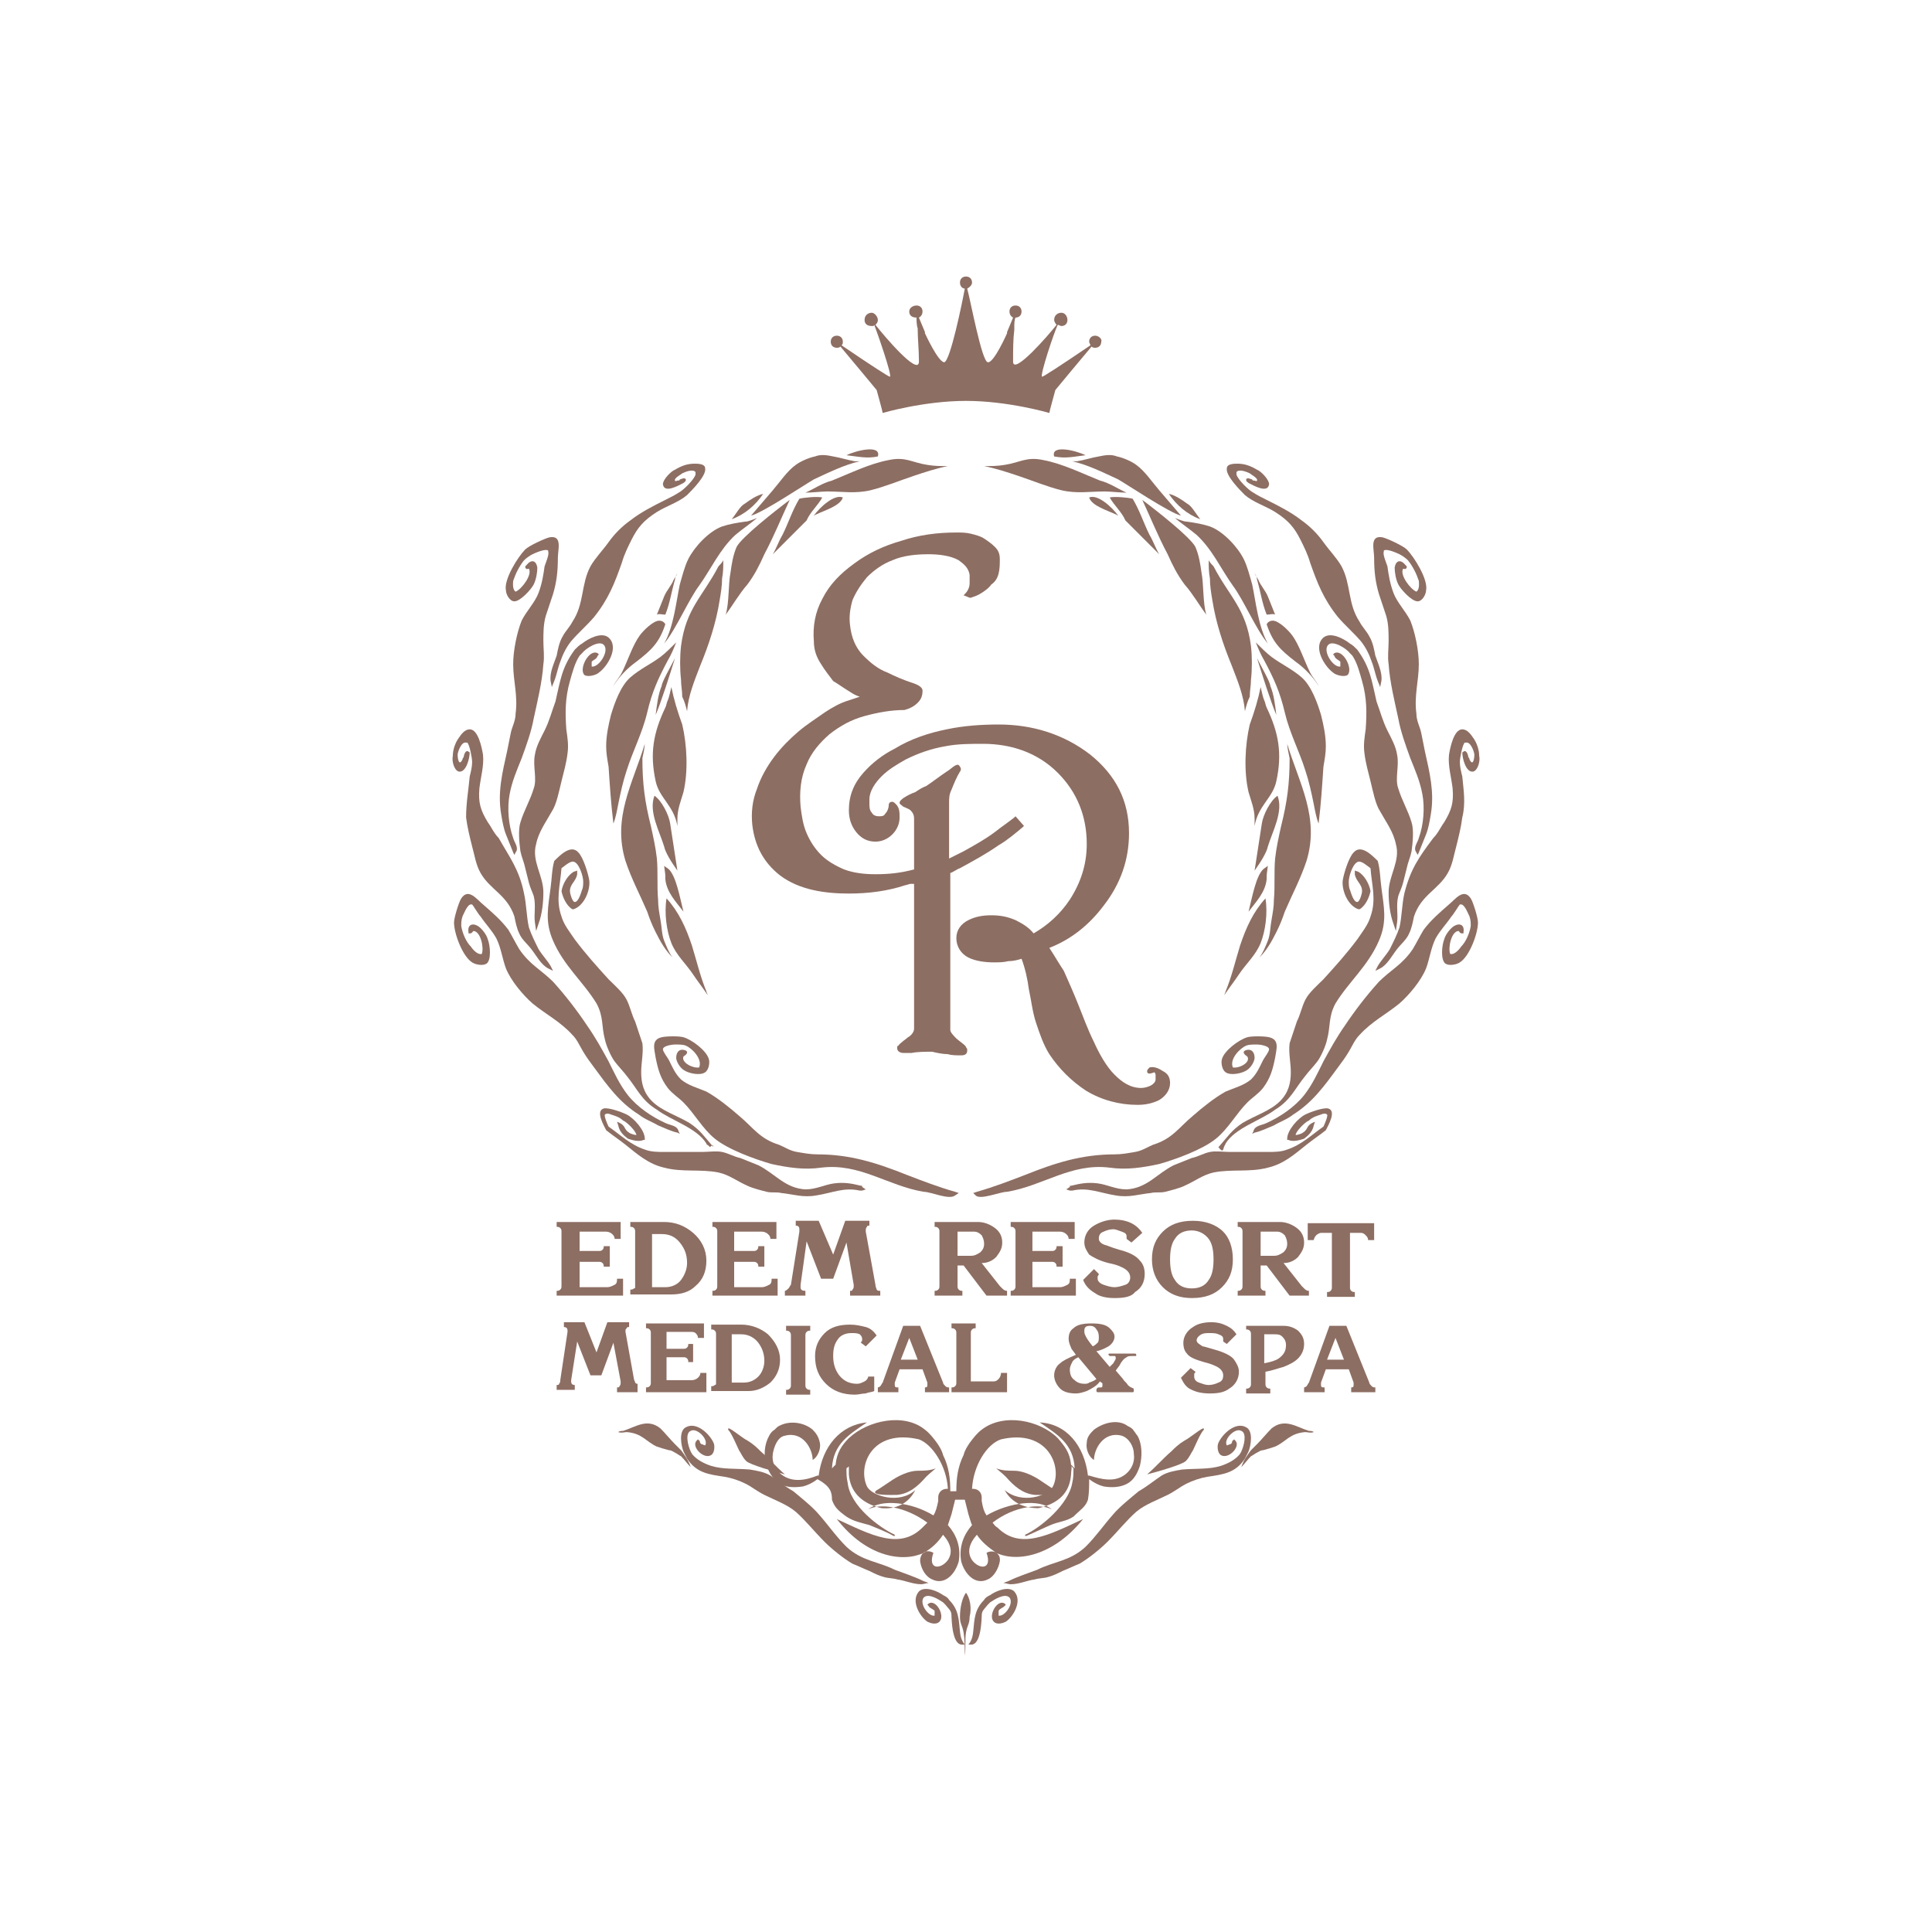 <?xml version="1.0" encoding="utf-8"?>
<!-- Generator: Adobe Illustrator 18.0.0, SVG Export Plug-In . SVG Version: 6.00 Build 0)  -->
<!DOCTYPE svg PUBLIC "-//W3C//DTD SVG 1.1//EN" "http://www.w3.org/Graphics/SVG/1.1/DTD/svg11.dtd">
<svg version="1.1" id="Layer_1" xmlns:x="http://ns.adobe.com/Extensibility/1.0/" xmlns:i="http://ns.adobe.com/AdobeIllustrator/10.0/" xmlns:graph="http://ns.adobe.com/Graphs/1.0/"
	 xmlns="http://www.w3.org/2000/svg" xmlns:xlink="http://www.w3.org/1999/xlink" x="0px" y="0px" viewBox="0 0 160 160"
	 enable-background="new 0 0 160 160" xml:space="preserve">
<g>
	<path fill-rule="evenodd" clip-rule="evenodd" fill="#8D6E63" d="M53.4,61.5c0,0,0,0.1,0,0.1c-1,3.3-2.7,6.1-1.6,9.7
		c0.5,1.5,1.2,2.8,1.8,4.2c0.2,0.6,0.4,1.1,0.7,1.7c0.4,0.8,0.8,1.5,1.4,2.1c-0.3-0.4-0.5-0.9-0.7-1.4c-0.2-0.5-0.2-1.2-0.3-1.7
		c-0.1-0.6-0.2-1.1-0.2-1.7c-0.1-1.1,0-2.3-0.1-3.4c-0.1-0.9-0.3-1.8-0.5-2.7c-0.5-2-0.7-3.5-0.7-5.6C53.3,62.3,53.4,61.9,53.4,61.5
		L53.4,61.5z"/>
	<path fill-rule="evenodd" clip-rule="evenodd" fill="#8D6E63" d="M55,71.7c0.1,0.8,0.1,0.6,0.1,1.1c0.1,1.1,0.9,1.9,1.5,2.7
		c-0.3-1.2-0.6-2.9-1.2-3.5C55.3,71.9,55.1,71.8,55,71.7L55,71.7z"/>
	<path fill-rule="evenodd" clip-rule="evenodd" fill="#8D6E63" d="M56.1,72.1c-0.2-1.3-0.4-2.6-0.6-3.9c-0.1-0.7-0.7-1.9-1.3-2.3
		c-0.5,1.3,0.4,2.9,0.8,4.2C55.1,70.6,55.6,71.4,56.1,72.1L56.1,72.1z"/>
	<path fill-rule="evenodd" clip-rule="evenodd" fill="#8D6E63" d="M55.6,56.9c-0.1,0.4-0.2,0.9-0.3,1.1c-0.1,0.2-0.1,0.4-0.2,0.6
		c-1,2.1-1.3,3.8-0.8,6.1c0.3,1.4,1.5,2,1.8,3.7c0-0.2,0-0.4,0-0.6c0-0.8,0.3-1.5,0.5-2.2c0.4-1.7,0.3-3.9-0.1-5.6
		C56.1,58.9,55.8,57.9,55.6,56.9L55.6,56.9z"/>
	<path fill-rule="evenodd" clip-rule="evenodd" fill="#8D6E63" d="M50.8,68.2c0.2-0.5,0.3-1.1,0.4-1.6c0.2-1,0.4-1.9,0.7-2.8
		c0.5-1.6,1.3-3.1,1.7-4.8c0.4-1.7,0.9-2.8,1.7-4.3c0.3-0.5,0.5-1,0.7-1.5c-0.4,0.4-0.9,0.9-1.3,1.2c-0.8,0.6-1.7,1-2.5,1.7
		c-0.8,0.7-1.3,2.1-1.6,3.1c-0.2,0.8-0.4,1.7-0.4,2.6c0,0.6,0.1,1.1,0.2,1.7C50.5,65,50.6,66.6,50.8,68.2L50.8,68.2z"/>
	<path fill-rule="evenodd" clip-rule="evenodd" fill="#8D6E63" d="M56.9,58.9c0.1-1.3,0.6-2.5,1.1-3.8c0.7-1.7,1.3-3.5,1.6-5.4
		c0.1-0.6,0.2-1.2,0.2-1.8c0.1-0.5,0.1-1,0.1-1.5c-0.1,0.2-0.3,0.4-0.4,0.5c-1.3,2.5-2.7,3.5-3.1,6.6c-0.1,0.9-0.1,1.9,0,2.8
		c0,0.5,0.1,0.9,0.1,1.4C56.7,58.1,56.8,58.5,56.9,58.9L56.9,58.9z"/>
	<path fill-rule="evenodd" clip-rule="evenodd" fill="#8D6E63" d="M54.3,59.2c0.4-0.9,1.2-3.4,1.6-4.7c-0.4,0.8-1.1,2-1.1,2.3
		C54.5,57.5,54.4,58.4,54.3,59.2L54.3,59.2z"/>
	<path fill-rule="evenodd" clip-rule="evenodd" fill="#8D6E63" d="M55.1,51.7c-0.1-0.2-0.3-0.3-0.5-0.3c-0.5,0-1.3,0.8-1.6,1.2
		c-0.6,0.8-1,2.1-1.5,3.1c-0.2,0.4-0.5,0.7-0.7,1.1c0.5-0.8,1.2-1.5,1.9-2C54,53.8,54.6,53.2,55.1,51.7L55.1,51.7z"/>
	<path fill-rule="evenodd" clip-rule="evenodd" fill="#8D6E63" d="M55,53.3c1-1.2,2-3.6,2.9-4.8c1-1.4,1.7-3,3-4.2
		c0.6-0.5,1.2-0.9,1.8-1.4c-0.3,0.1-0.7,0.3-1,0.3c-0.7,0.1-1.3,0.2-1.9,0.4c-1.1,0.4-2.3,1.7-2.8,2.7c-0.3,0.6-0.5,1.4-0.7,2.1
		C56,49.8,55.8,51.9,55,53.3L55,53.3z"/>
	<path fill-rule="evenodd" clip-rule="evenodd" fill="#8D6E63" d="M56.1,47.5c-0.1,0.2-0.2,0.3-0.3,0.5c-0.2,0.5-0.6,0.9-0.8,1.4
		c-0.2,0.5-0.4,1-0.6,1.5c0.2-0.1,0.4,0,0.7,0c0.4-1,0.5-1.9,0.8-2.9C55.9,47.8,56,47.6,56.1,47.5L56.1,47.5z"/>
	<path fill-rule="evenodd" clip-rule="evenodd" fill="#8D6E63" d="M60.6,43c1.1-0.4,2-1.2,2.6-2.1c-0.5,0.1-1.1,0.5-1.5,0.8
		C61.3,41.9,61,42.5,60.6,43L60.6,43z"/>
	<path fill-rule="evenodd" clip-rule="evenodd" fill="#8D6E63" d="M66.7,40.8c0.5,0,1.4-0.1,1.8-0.1c1.3,0,2.3,0.2,3.6-0.1
		c1.2-0.3,2.4-0.8,3.6-1.2c0.9-0.3,1.8-0.6,2.8-0.8c-0.6,0-1.1,0-1.7-0.1c-1.3-0.2-1.8-0.7-3.2-0.4c-1.6,0.3-3.2,1.1-4.7,1.7
		C68.1,40,67.4,40.5,66.7,40.8L66.7,40.8z"/>
	<path fill-rule="evenodd" clip-rule="evenodd" fill="#8D6E63" d="M67.4,42.7c0.1,0,0.1-0.1,0.2-0.1c0.6-0.3,2-0.7,2.2-1.4
		C69.1,40.9,67.9,42,67.4,42.7L67.4,42.7z"/>
	<path fill-rule="evenodd" clip-rule="evenodd" fill="#8D6E63" d="M70.1,37.7c0.9,0.1,1.7,0.3,2.6,0.1C73,36.8,70.9,37.3,70.1,37.7
		L70.1,37.7z"/>
	<path fill-rule="evenodd" clip-rule="evenodd" fill="#8D6E63" d="M66.2,41.3c-0.6,1-0.9,2-1.4,3c-0.3,0.5-0.5,1.1-0.8,1.6
		c0,0,0.1-0.1,0.1-0.1c0.4-0.4,0.7-0.7,1.1-1.1c0.5-0.5,1.1-1.1,1.6-1.6c0.3-0.7,0.9-1.2,1.3-1.9C67.7,41.1,66.6,41.2,66.2,41.3
		L66.2,41.3z"/>
	<path fill-rule="evenodd" clip-rule="evenodd" fill="#8D6E63" d="M60.1,50.9c0.6-0.8,1.1-1.7,1.8-2.5c0.6-0.8,1-1.6,1.4-2.5
		c0.8-1.5,1.4-3,2.1-4.5c-1.2,0.9-4,3.1-4.4,3.9c-0.3,0.7-0.4,1.4-0.5,2.1C60.3,48.4,60.4,49.9,60.1,50.9L60.1,50.9z"/>
	<path fill-rule="evenodd" clip-rule="evenodd" fill="#8D6E63" d="M62.2,42.7c0.9-0.2,4.5-2.6,5.2-3c1.3-0.6,2.5-1.2,3.8-1.5
		c-0.2,0-0.4,0-0.4,0c-0.6-0.1-1.2-0.3-1.8-0.4c-0.5-0.1-1-0.2-1.5,0c-0.5,0.1-1.2,0.4-1.6,0.7c-0.7,0.5-1.3,1.4-1.9,2.1
		C63.4,41.3,62.8,42,62.2,42.7L62.2,42.7z"/>
	<path fill-rule="evenodd" clip-rule="evenodd" fill="#8D6E63" d="M55.2,74.4c-0.2,1.2,0,2.7,0.4,3.7c0.4,1,1.2,1.7,1.8,2.6
		c0.4,0.6,0.8,1.1,1.2,1.7c0-0.1-0.1-0.2-0.1-0.3c-0.5-1.2-0.8-2.5-1.2-3.8C56.8,76.8,56.2,75.5,55.2,74.4L55.2,74.4z"/>
	<path fill-rule="evenodd" clip-rule="evenodd" fill="#8D6E63" d="M106.6,61.5c0,0,0,0.1,0,0.1c1,3.3,2.7,6.1,1.6,9.7
		c-0.5,1.5-1.2,2.8-1.8,4.2c-0.2,0.6-0.4,1.1-0.7,1.7c-0.4,0.8-0.8,1.5-1.4,2.1c0.3-0.4,0.5-0.9,0.7-1.4c0.2-0.5,0.2-1.2,0.3-1.7
		c0.1-0.6,0.2-1.1,0.2-1.7c0.1-1.1,0-2.3,0.1-3.4c0.1-0.9,0.3-1.8,0.5-2.7c0.5-2,0.7-3.5,0.7-5.6C106.7,62.3,106.6,61.9,106.6,61.5
		L106.6,61.5z"/>
	<path fill-rule="evenodd" clip-rule="evenodd" fill="#8D6E63" d="M105,71.7c-0.1,0.8-0.1,0.6-0.1,1.1c-0.1,1.1-0.9,1.9-1.5,2.7
		c0.3-1.2,0.6-2.9,1.2-3.5C104.7,71.9,104.9,71.8,105,71.7L105,71.7z"/>
	<path fill-rule="evenodd" clip-rule="evenodd" fill="#8D6E63" d="M103.9,72.1c0.2-1.3,0.4-2.6,0.6-3.9c0.1-0.7,0.7-1.9,1.3-2.3
		c0.5,1.3-0.4,2.9-0.8,4.2C104.9,70.6,104.4,71.4,103.9,72.1L103.9,72.1z"/>
	<path fill-rule="evenodd" clip-rule="evenodd" fill="#8D6E63" d="M104.4,56.9c0.1,0.4,0.2,0.9,0.3,1.1c0.1,0.2,0.1,0.4,0.2,0.6
		c1,2.1,1.3,3.8,0.8,6.1c-0.3,1.4-1.5,2-1.8,3.7c0-0.2,0-0.4,0-0.6c0-0.8-0.3-1.5-0.5-2.2c-0.4-1.7-0.3-3.9,0.1-5.6
		C103.9,58.9,104.2,57.9,104.4,56.9L104.4,56.9z"/>
	<path fill-rule="evenodd" clip-rule="evenodd" fill="#8D6E63" d="M109.2,68.2c-0.2-0.5-0.3-1.1-0.4-1.6c-0.2-1-0.4-1.9-0.7-2.8
		c-0.5-1.6-1.3-3.1-1.7-4.8c-0.4-1.7-0.9-2.8-1.7-4.3c-0.3-0.5-0.5-1-0.7-1.5c0.4,0.4,0.9,0.9,1.3,1.2c0.8,0.6,1.7,1,2.5,1.7
		c0.8,0.7,1.3,2.1,1.6,3.1c0.2,0.8,0.4,1.7,0.4,2.6c0,0.6-0.1,1.1-0.2,1.7C109.5,65,109.4,66.6,109.2,68.2L109.2,68.2z"/>
	<path fill-rule="evenodd" clip-rule="evenodd" fill="#8D6E63" d="M103.1,58.9c-0.1-1.3-0.6-2.5-1.1-3.8c-0.7-1.7-1.3-3.5-1.6-5.4
		c-0.1-0.6-0.2-1.2-0.2-1.8c-0.1-0.5-0.1-1-0.1-1.5c0.1,0.2,0.3,0.4,0.4,0.5c1.3,2.5,2.7,3.5,3.1,6.6c0.1,0.9,0.1,1.9,0,2.8
		c0,0.5-0.1,0.9-0.1,1.4C103.3,58.1,103.2,58.5,103.1,58.9L103.1,58.9z"/>
	<path fill-rule="evenodd" clip-rule="evenodd" fill="#8D6E63" d="M105.7,59.2c-0.4-0.9-1.2-3.4-1.6-4.7c0.4,0.8,1.1,2,1.1,2.3
		C105.5,57.5,105.6,58.4,105.7,59.2L105.7,59.2z"/>
	<path fill-rule="evenodd" clip-rule="evenodd" fill="#8D6E63" d="M104.9,51.7c0.1-0.2,0.3-0.3,0.5-0.3c0.5,0,1.3,0.8,1.6,1.2
		c0.6,0.8,1,2.1,1.5,3.1c0.2,0.4,0.5,0.7,0.7,1.1c-0.5-0.8-1.2-1.5-1.9-2C106,53.8,105.4,53.2,104.9,51.7L104.9,51.7z"/>
	<path fill-rule="evenodd" clip-rule="evenodd" fill="#8D6E63" d="M105,53.3c-1-1.2-2-3.6-2.9-4.8c-1-1.4-1.7-3-3-4.2
		c-0.6-0.5-1.2-0.9-1.8-1.4c0.3,0.1,0.7,0.3,1,0.3c0.7,0.1,1.3,0.2,1.9,0.4c1.1,0.4,2.3,1.7,2.8,2.7c0.3,0.6,0.5,1.4,0.7,2.1
		C104,49.8,104.2,51.9,105,53.3L105,53.3z"/>
	<path fill-rule="evenodd" clip-rule="evenodd" fill="#8D6E63" d="M103.9,47.5c0.1,0.2,0.2,0.3,0.3,0.5c0.2,0.5,0.6,0.9,0.8,1.4
		c0.2,0.5,0.4,1,0.6,1.5c-0.2-0.1-0.4,0-0.7,0c-0.4-1-0.5-1.9-0.8-2.9C104.1,47.8,104,47.6,103.9,47.5L103.9,47.5z"/>
	<path fill-rule="evenodd" clip-rule="evenodd" fill="#8D6E63" d="M99.4,43c-1.1-0.4-2-1.2-2.6-2.1c0.5,0.1,1.1,0.5,1.5,0.8
		C98.7,41.9,99,42.5,99.4,43L99.4,43z"/>
	<path fill-rule="evenodd" clip-rule="evenodd" fill="#8D6E63" d="M93.3,40.8c-0.5,0-1.4-0.1-1.8-0.1c-1.3,0-2.3,0.2-3.6-0.1
		c-1.2-0.3-2.4-0.8-3.6-1.2c-0.9-0.3-1.8-0.6-2.8-0.8c0.6,0,1.1,0,1.7-0.1c1.3-0.2,1.8-0.7,3.2-0.4c1.6,0.3,3.2,1.1,4.7,1.7
		C91.9,40,92.6,40.5,93.3,40.8L93.3,40.8z"/>
	<path fill-rule="evenodd" clip-rule="evenodd" fill="#8D6E63" d="M92.6,42.7c-0.1,0-0.1-0.1-0.2-0.1c-0.6-0.3-2-0.7-2.2-1.4
		C90.9,40.9,92.1,42,92.6,42.7L92.6,42.7z"/>
	<path fill-rule="evenodd" clip-rule="evenodd" fill="#8D6E63" d="M89.9,37.7c-0.9,0.1-1.6,0.3-2.6,0.1C87,36.8,89.1,37.3,89.9,37.7
		L89.9,37.7z"/>
	<path fill-rule="evenodd" clip-rule="evenodd" fill="#8D6E63" d="M93.8,41.3c0.6,1,0.9,2,1.4,3c0.3,0.5,0.5,1.1,0.8,1.6
		c0,0-0.1-0.1-0.1-0.1c-0.4-0.4-0.7-0.7-1.1-1.1c-0.5-0.5-1.1-1.1-1.6-1.6c-0.3-0.7-0.9-1.2-1.3-1.9C92.3,41.1,93.4,41.2,93.8,41.3
		L93.8,41.3z"/>
	<path fill-rule="evenodd" clip-rule="evenodd" fill="#8D6E63" d="M99.9,50.9c-0.6-0.8-1.1-1.7-1.8-2.5c-0.6-0.8-1-1.6-1.4-2.5
		c-0.8-1.5-1.4-3-2.1-4.5c1.2,0.9,4,3.1,4.4,3.9c0.3,0.7,0.4,1.4,0.5,2.1C99.7,48.4,99.6,49.9,99.9,50.9L99.9,50.9z"/>
	<path fill-rule="evenodd" clip-rule="evenodd" fill="#8D6E63" d="M97.8,42.7c-0.9-0.2-4.5-2.6-5.2-3c-1.3-0.6-2.5-1.2-3.8-1.5
		c0.2,0,0.4,0,0.4,0c0.6-0.1,1.2-0.3,1.8-0.4c0.5-0.1,1-0.2,1.5,0c0.5,0.1,1.2,0.4,1.6,0.7c0.7,0.5,1.3,1.4,1.9,2.1
		C96.6,41.3,97.2,42,97.8,42.7L97.8,42.7z"/>
	<path fill-rule="evenodd" clip-rule="evenodd" fill="#8D6E63" d="M104.8,74.4c0.2,1.2,0,2.7-0.4,3.7c-0.4,1-1.2,1.7-1.8,2.6
		c-0.4,0.6-0.8,1.1-1.2,1.7c0-0.1,0.1-0.2,0.1-0.3c0.5-1.2,0.8-2.5,1.2-3.8C103.2,76.8,103.8,75.5,104.8,74.4L104.8,74.4z"/>
	<path fill-rule="evenodd" clip-rule="evenodd" fill="#8D6E63" d="M101.5,94.7c0.8-1.3,2.9-1.9,4.1-2.8c1.3-0.8,1.6-1.7,2.5-2.8
		c0.3-0.4,0.7-0.8,1-1.2c0.3-0.4,0.7-1.3,0.8-1.8c0.3-1.1,0.1-1.9,0.7-3c1.1-1.8,2.7-3.1,3.6-5.2c0.7-1.6,0.4-2.8,0.2-4.4
		c-0.1-0.7-0.1-1.5-0.3-2.2l0,0l0,0c-0.5-0.5-1.4-1.4-2-0.7c-0.4,0.4-0.8,1.7-0.9,2.3c-0.1,0.8,0.4,2.1,1.3,2.4l0.1,0l0,0
		c0.5-0.3,0.8-1,0.9-1.5l0,0l0,0c-0.1-0.6-0.5-1.3-1-1.6l-0.3-0.1l0,0.3c0.1,0.6,0.6,0.8,0.6,1.4c0,0.2-0.2,0.9-0.4,0.9
		c-0.3,0-0.5-0.7-0.6-1c-0.1-0.2-0.1-0.5-0.1-0.7c0-0.4,0.3-1.4,0.7-1.6c0.3-0.2,0.8,0.3,1.1,0.5c0.1,1.4,0.5,2.6,0,4
		c-0.2,0.7-0.7,1.3-1.1,1.9c-0.9,1.2-1.8,2.2-2.8,3.3c-0.5,0.5-1.2,1.1-1.5,1.7c-0.3,0.6-0.4,1.2-0.7,1.8c-0.2,0.6-0.4,1.2-0.6,1.8
		c-0.1,0.8,0.1,1.6,0.1,2.4c0,0.9-0.2,1.7-0.9,2.4c-0.8,0.8-2.1,1.2-3.1,1.8c-0.9,0.6-1.2,1.1-1.9,1.9l-0.1,0.1l0.1,0.1
		c0,0,0,0.1,0.1,0.1l0.1,0.1l0.1-0.1C101.4,94.8,101.5,94.8,101.5,94.7L101.5,94.7z"/>
	<path fill-rule="evenodd" clip-rule="evenodd" fill="#8D6E63" d="M109.4,92.3c0.2-0.1,0.4-0.1,0.5,0c0.1,0.1-0.2,0.8-0.3,1
		c-1,0.7-1.8,1.5-3,1.9c-0.5,0.2-1.1,0.2-1.6,0.2c-1,0-2.1,0-3.1,0c-0.6,0-1.2-0.1-1.7,0c-0.5,0.1-1,0.4-1.5,0.5
		c-0.5,0.2-1,0.4-1.5,0.6c-1.4,0.7-2.2,1.9-3.9,2c-0.9,0-1.6-0.4-2.4-0.5c-0.8-0.1-1.4,0-2.2,0.2l-0.1,0l0,0.1c0,0,0,0,0,0l-0.3,0.2
		l0.3,0.1c0.1,0,0.2,0,0.2,0c1.3-0.3,2.3,0.2,3.6,0.4c1.1,0.2,1.9-0.1,2.9-0.2c0.4-0.1,0.8,0,1.2-0.1c0.4-0.1,1.2-0.3,1.6-0.5
		c0.9-0.4,1.5-0.9,2.4-1.1c1.5-0.3,3,0,4.5-0.4c1.3-0.3,2.2-1.1,3.2-1.9c0.5-0.4,1.1-0.8,1.6-1.2l0,0l0,0c0.2-0.4,0.9-1.6,0.2-1.8
		c-0.4-0.1-1.5,0.3-1.9,0.5c-0.6,0.3-1.5,1.3-1.5,2l0,0.1l0.1,0c0.4,0.2,1,0,1.3-0.1l0,0l0,0c0.4-0.3,0.7-0.6,0.8-1.1l0.1-0.3
		c-0.8,0.3-0.5,0.6-1,0.9c-0.1,0.1-0.5,0.2-0.6,0.2c0-0.3,0.8-1.1,1.1-1.2C108.7,92.5,109.1,92.4,109.4,92.3L109.4,92.3z"/>
	<path fill-rule="evenodd" clip-rule="evenodd" fill="#8D6E63" d="M120.1,79c-0.2-0.5,0.1-1.9,0.7-1.9c0.1,0.1,0.1,0.2,0.3,0.2
		l0.1,0l0-0.1c0.1-0.6-0.3-0.8-0.8-0.5c-0.3,0.2-0.7,0.7-0.8,1.1c-0.2,0.5-0.3,1.7,0.1,2c0.3,0.2,0.9,0.1,1.2-0.1
		c0.8-0.5,1.5-2.4,1.5-3.3c0-0.4-0.4-1.7-0.6-2c-0.6-0.9-1.3,0.1-1.8,0.5c-0.8,0.7-1.5,1.3-2.1,2.1c-0.3,0.5-0.6,1.1-0.9,1.6
		c-0.4,0.6-0.9,1.1-1.4,1.5c-0.5,0.4-1,0.8-1.4,1.2c-1,1.1-2,2.4-2.8,3.6c-0.7,1-1.2,1.9-1.8,3c-0.5,1-0.9,1.9-1.6,2.8
		c-0.8,1-2,1.8-3.1,2.3c-0.4,0.2-1,0.2-1.1,0.7l-0.1,0.2l0.2-0.1c0.5-0.1,1.1-0.4,1.6-0.6c0.5-0.3,1.1-0.5,1.6-0.9
		c1.6-1,2.6-2.4,3.7-3.9c0.3-0.4,0.6-0.8,0.9-1.3c0.3-0.5,0.5-1,0.9-1.4c1-1.1,2.2-1.7,3.3-2.6c0.8-0.7,1.8-1.9,2.2-2.9
		c0.3-0.8,0.4-1.7,0.8-2.5c0.4-0.7,0.9-1.2,1.3-1.8c0.2-0.2,0.6-0.9,0.7-1c0,0,0.1,0,0.1,0c0.3,0,0.6,0.8,0.7,1
		c0.1,0.3,0.1,0.5,0.1,0.8c-0.1,0.6-0.4,1.3-0.8,1.7C120.8,78.7,120.4,79.1,120.1,79L120.1,79z"/>
	<path fill-rule="evenodd" clip-rule="evenodd" fill="#8D6E63" d="M102.1,88.4C102.1,88.3,102.1,88.3,102.1,88.4
		c-0.3-0.7,0.6-1.6,1.1-1.8c0.2-0.1,0.6-0.1,0.9-0.1c0.2,0,1,0.1,1,0.4c0,0.2-0.4,0.7-0.5,0.9c-0.3,0.6-0.5,1.1-1,1.6
		c-0.6,0.5-1.4,0.7-2.1,1c-0.9,0.5-1.9,1.3-2.7,2c-1.2,1-1.7,1.9-3.3,2.4c-0.5,0.2-0.9,0.5-1.5,0.6c-0.6,0.1-1.1,0.2-1.7,0.2
		c-2.7,0-4.9,0.7-7.4,1.7c-1.3,0.5-2.6,1-4,1.4l-0.3,0.1l0.2,0.2c0.4,0.4,2-0.3,2.6-0.3c3-0.5,5.3-2.4,8.5-2c1.4,0.2,2.7,0,4.1-0.3
		c1.4-0.4,3.6-1.2,4.7-2.1c1-0.8,1.7-2.1,2.6-3c0.4-0.4,0.9-0.7,1.3-1.2c0.6-0.8,0.8-1.5,1-2.5c0.1-0.7,0.4-1.5-0.5-1.7
		c-0.4-0.1-1.5-0.1-1.8,0c-0.7,0.2-1.9,1.1-2.1,1.8c-0.1,0.3,0,0.9,0.3,1.1c0.4,0.3,1.4,0.1,1.8-0.2c0.3-0.2,0.6-0.7,0.6-1
		c0-0.5-0.3-0.8-0.8-0.6l-0.1,0.1l0,0.1c0.1,0.2,0.2,0.2,0.3,0.3C103.6,88,102.6,88.5,102.1,88.4L102.1,88.4z"/>
	<path fill-rule="evenodd" clip-rule="evenodd" fill="#8D6E63" d="M117.3,49c-0.5-0.2-1.4-1.4-1.1-1.9c0.1,0,0.2,0.1,0.3-0.1l0-0.1
		l-0.1-0.1c-0.4-0.5-0.8-0.4-0.9,0.2c0,0.4,0.1,1,0.3,1.4c0.2,0.4,1.1,1.4,1.6,1.4c0.4,0,0.7-0.6,0.7-0.9c0.2-0.9-1-2.8-1.6-3.4
		c-0.3-0.3-1.6-0.9-2-1c-1.1-0.2-0.7,1-0.7,1.7c0,1.1,0.1,2,0.4,3c0.2,0.6,0.4,1.2,0.6,1.8c0.2,0.7,0.2,1.4,0.2,2.1
		c0,0.6-0.1,1.3,0,1.9c0.1,1.5,0.5,3.1,0.8,4.5c0.2,1.1,0.6,2.2,1,3.3c0.4,1,0.8,1.9,1,3c0.2,1.1,0.1,2.5-0.3,3.6
		c-0.1,0.4-0.5,0.8-0.2,1.2l0.1,0.2l0.1-0.2c0.2-0.5,0.4-1,0.6-1.5c0.2-0.5,0.3-1.1,0.4-1.7c0.3-1.8-0.1-3.4-0.5-5.2
		c-0.1-0.5-0.2-1-0.3-1.5c-0.1-0.5-0.4-1-0.4-1.6c-0.2-1.5,0.2-2.7,0.2-4.1c0-1.1-0.3-2.6-0.7-3.6c-0.4-0.8-1.1-1.5-1.4-2.3
		c-0.3-0.8-0.4-1.5-0.5-2.2c-0.1-0.3-0.4-1-0.3-1.2c0,0,0-0.1,0-0.1c0.2-0.2,1.1,0.2,1.3,0.3c0.2,0.1,0.5,0.3,0.7,0.5
		c0.4,0.5,0.7,1.1,0.9,1.7C117.5,48.2,117.6,48.8,117.3,49C117.3,49,117.3,49,117.3,49L117.3,49z"/>
	<path fill-rule="evenodd" clip-rule="evenodd" fill="#8D6E63" d="M111,54.8c0,0.1,0,0.3,0,0.4c-0.6,0.1-1.5-1.3-1-1.8
		c0.4-0.4,1.5,0.3,1.8,0.7c0.1,0.1,0.1,0.1,0.2,0.2c0.4,0.6,0.6,1.4,0.8,2.1c0.4,1.4,0.4,2.6,0.3,4c-0.1,0.7-0.2,1.3-0.1,2
		c0.1,0.8,0.3,1.5,0.5,2.3c0.2,0.8,0.4,1.9,0.8,2.5c0.5,0.9,1.1,1.7,1.3,2.7c0.4,1.4-0.6,2.6-0.6,4c0,0.8,0.1,1.8,0.4,2.6l0.2,0.6
		l0.1-0.7c0.1-0.7-0.1-1.4,0.1-2.2c0.1-0.3,0.3-0.7,0.4-1.1c0.1-0.4,0.2-0.8,0.3-1.2c0.1-0.5,0.3-0.9,0.4-1.4c0.1-0.7,0.2-1.8,0-2.4
		c-0.3-1-0.8-1.8-1.1-2.8c-0.3-0.8,0.1-1.9-0.1-2.8c-0.1-0.7-0.5-1.4-0.8-2c-0.4-0.8-0.6-1.6-0.9-2.4c-0.4-1.7-0.5-2.8-1.6-4.3
		c-0.2-0.2-0.4-0.4-0.6-0.5c-0.5-0.4-1.6-1-2.2-0.5c-0.9,0.8,0.1,2.4,0.8,2.9c0.2,0.2,0.9,0.4,1.2,0.2c0.5-0.5-0.4-2.2-1.1-1.8
		l-0.1,0.1l0.1,0.1C110.6,54.6,110.8,54.6,111,54.8L111,54.8z"/>
	<path fill-rule="evenodd" clip-rule="evenodd" fill="#8D6E63" d="M121.1,64.3c-0.1-0.4-0.2-0.8-0.2-1.2c0-0.3,0.2-1.4,0.4-1.6
		c0,0,0,0,0.1,0c0.4-0.1,0.7,0.8,0.7,1c0,0.3-0.1,1-0.4,0.4c0-0.1-0.1-0.2-0.1-0.2c0-0.1-0.1-0.5-0.3-0.5c-0.1,0-0.1,0.1-0.2,0.1
		l0,0l0,0c0,0.5,0.3,1.7,0.9,1.6c0.4-0.1,0.6-0.9,0.5-1.3c0-0.5-0.2-1.1-0.5-1.5c-0.2-0.3-0.5-0.7-0.9-0.7c-0.7,0-1,1.5-1.1,2.1
		c-0.1,0.9,0.2,1.9,0.3,2.8c0.1,1.2-0.1,1.8-0.7,2.8c-0.3,0.4-0.5,0.9-0.9,1.3c-1.2,1.6-1.9,2.6-2.4,4.6c-0.2,0.9-0.2,1.9-0.4,2.8
		c-0.2,0.6-0.5,1.2-0.8,1.8c-0.3,0.5-0.7,0.9-1,1.4l-0.2,0.4l0.4-0.2c0.6-0.3,1-1.1,1.4-1.6c0.3-0.4,0.8-0.8,1-1.3
		c0.2-0.4,0.3-0.9,0.4-1.4c0.6-1.8,2-2.2,2.8-3.6c0.4-0.7,0.5-1.5,0.7-2.2c0.2-0.8,0.4-1.6,0.5-2.4
		C121.4,66.5,121.2,65.4,121.1,64.3L121.1,64.3z"/>
	<path fill-rule="evenodd" clip-rule="evenodd" fill="#8D6E63" d="M103.4,40c0.4,0.2,1.6,0.9,1.7,0.1c0-0.4-0.7-1.1-1-1.2
		c-0.5-0.3-1-0.5-1.6-0.5c-0.3,0-0.9,0-0.9,0.4c-0.1,0.6,1.1,1.8,1.5,2.2c0.7,0.6,1.7,0.9,2.5,1.4c1.1,0.7,1.6,1.3,2.1,2.3
		c0.3,0.6,0.6,1.2,0.8,1.9c0.6,1.7,1.1,3,2.3,4.5c0.6,0.7,1.3,1.3,1.9,2c0.4,0.5,0.7,1.1,0.9,1.7c0.2,0.5,0.3,1.1,0.5,1.6l0.2,0.5
		l0.1-0.5c0.1-0.7-0.3-1.5-0.5-2.1c-0.1-0.5-0.2-1.1-0.5-1.6c-0.2-0.4-0.6-0.8-0.8-1.2c-1-1.5-0.7-3.1-1.5-4.6c-0.4-0.7-1-1.3-1.5-2
		c-0.5-0.7-1.1-1.3-1.8-1.8c-0.9-0.7-1.9-1.2-2.9-1.7c-0.4-0.2-0.8-0.4-1.1-0.6c-0.4-0.2-1.3-1.1-1.4-1.5c0-0.1,0-0.1,0-0.2
		c0.2-0.3,0.9,0,1.1,0.1c0.1,0.1,0.7,0.4,0.6,0.6c0,0.1-0.2,0-0.2,0c-0.1,0-0.2,0-0.2-0.1c-0.1,0-0.4-0.2-0.5,0
		C103.2,39.9,103.3,39.9,103.4,40L103.4,40L103.4,40L103.4,40z"/>
	<path fill-rule="evenodd" clip-rule="evenodd" fill="#8D6E63" d="M58.5,94.7c-0.8-1.3-2.9-1.9-4.1-2.8c-1.3-0.8-1.6-1.7-2.5-2.8
		c-0.3-0.4-0.7-0.8-1-1.2c-0.3-0.4-0.7-1.3-0.8-1.8c-0.3-1.1-0.1-1.9-0.7-3c-1.1-1.8-2.7-3.1-3.6-5.2c-0.7-1.6-0.4-2.8-0.2-4.4
		c0.1-0.7,0.1-1.5,0.3-2.2l0,0l0,0c0.5-0.5,1.4-1.4,2-0.7c0.4,0.4,0.8,1.7,0.9,2.3c0.1,0.8-0.4,2.1-1.3,2.4l-0.1,0l0,0
		c-0.5-0.3-0.8-1-0.9-1.5l0,0l0,0c0.1-0.6,0.5-1.3,1-1.6l0.3-0.1l0,0.3c-0.1,0.6-0.6,0.8-0.6,1.4c0,0.2,0.2,0.9,0.4,0.9
		c0.3,0,0.5-0.7,0.6-1c0.1-0.2,0.1-0.5,0.1-0.7c0-0.4-0.3-1.4-0.7-1.6c-0.3-0.2-0.8,0.3-1.1,0.5c-0.1,1.4-0.5,2.6,0,4
		c0.2,0.7,0.7,1.3,1.1,1.9c0.9,1.2,1.8,2.2,2.8,3.3c0.5,0.5,1.2,1.1,1.5,1.7c0.3,0.6,0.4,1.2,0.7,1.8c0.2,0.6,0.4,1.2,0.6,1.8
		c0.1,0.8-0.1,1.6-0.1,2.4c0,0.9,0.2,1.7,0.9,2.4c0.8,0.8,2.1,1.2,3.1,1.8c0.9,0.6,1.2,1.1,1.9,1.9l0.1,0.1L59,94.8
		c0,0,0,0.1-0.1,0.1l-0.1,0.1l-0.1-0.1C58.6,94.8,58.5,94.8,58.5,94.7L58.5,94.7z"/>
	<path fill-rule="evenodd" clip-rule="evenodd" fill="#8D6E63" d="M50.6,92.3c-0.2-0.1-0.4-0.1-0.5,0c-0.1,0.1,0.2,0.8,0.3,1
		c1,0.7,1.8,1.5,3,1.9c0.5,0.2,1.1,0.2,1.6,0.2c1,0,2.1,0,3.1,0c0.6,0,1.2-0.1,1.7,0c0.5,0.1,1,0.4,1.5,0.5c0.5,0.2,1,0.4,1.5,0.6
		c1.4,0.7,2.2,1.9,3.9,2c0.9,0,1.6-0.4,2.4-0.5c0.8-0.1,1.4,0,2.2,0.2l0.1,0l0,0.1c0,0,0,0,0,0l0.3,0.2l-0.3,0.1c-0.1,0-0.2,0-0.2,0
		c-1.3-0.3-2.3,0.2-3.6,0.4c-1.1,0.2-1.9-0.1-2.9-0.2c-0.4-0.1-0.8,0-1.2-0.1c-0.4-0.1-1.2-0.3-1.6-0.5c-0.9-0.4-1.5-0.9-2.4-1.1
		c-1.5-0.3-3,0-4.5-0.4c-1.3-0.3-2.2-1.1-3.2-1.9c-0.5-0.4-1.1-0.8-1.6-1.2l0,0l0,0c-0.2-0.4-0.9-1.6-0.2-1.8
		c0.4-0.1,1.5,0.3,1.9,0.5c0.6,0.3,1.5,1.3,1.5,2l0,0.1l-0.1,0c-0.4,0.2-1,0-1.3-0.1l0,0l0,0c-0.4-0.3-0.7-0.6-0.8-1.1l-0.1-0.3
		c0.8,0.3,0.5,0.6,1,0.9c0.1,0.1,0.5,0.2,0.6,0.2c0-0.3-0.8-1.1-1.1-1.2C51.3,92.5,50.9,92.4,50.6,92.3L50.6,92.3z"/>
	<path fill-rule="evenodd" clip-rule="evenodd" fill="#8D6E63" d="M39.9,79c0.2-0.5-0.1-1.9-0.7-1.9c-0.1,0.1-0.1,0.2-0.3,0.2
		l-0.1,0l0-0.1c-0.1-0.6,0.3-0.8,0.8-0.5c0.3,0.2,0.7,0.7,0.8,1.1c0.2,0.5,0.3,1.7-0.1,2c-0.3,0.2-0.9,0.1-1.2-0.1
		c-0.8-0.5-1.5-2.4-1.5-3.3c0-0.4,0.4-1.7,0.6-2c0.6-0.9,1.3,0.1,1.8,0.5c0.8,0.7,1.5,1.3,2.1,2.1c0.3,0.5,0.6,1.1,0.9,1.6
		c0.4,0.6,0.9,1.1,1.4,1.5c0.5,0.4,1,0.8,1.4,1.2c1,1.1,2,2.4,2.8,3.6c0.7,1,1.2,1.9,1.8,3c0.5,1,0.9,1.9,1.6,2.8
		c0.8,1,2,1.8,3.1,2.3c0.4,0.2,1,0.2,1.1,0.7l0.1,0.2l-0.2-0.1c-0.5-0.1-1.1-0.4-1.6-0.6c-0.5-0.3-1.1-0.5-1.6-0.9
		c-1.6-1-2.6-2.4-3.7-3.9c-0.3-0.4-0.6-0.8-0.9-1.3c-0.3-0.5-0.5-1-0.9-1.4c-1-1.1-2.2-1.7-3.3-2.6c-0.8-0.7-1.8-1.9-2.2-2.9
		c-0.3-0.8-0.4-1.7-0.8-2.5c-0.4-0.7-0.9-1.2-1.3-1.8c-0.2-0.2-0.6-0.9-0.7-1c0,0-0.1,0-0.1,0c-0.3,0-0.6,0.8-0.7,1
		c-0.1,0.3-0.1,0.5-0.1,0.8c0.1,0.6,0.4,1.3,0.8,1.7C39.2,78.7,39.6,79.1,39.9,79L39.9,79z"/>
	<path fill-rule="evenodd" clip-rule="evenodd" fill="#8D6E63" d="M57.9,88.4C57.9,88.3,57.9,88.3,57.9,88.4
		c0.3-0.7-0.6-1.6-1.1-1.8c-0.2-0.1-0.6-0.1-0.9-0.1c-0.2,0-1,0.1-1,0.4c0,0.2,0.4,0.7,0.5,0.9c0.3,0.6,0.5,1.1,1,1.6
		c0.6,0.5,1.4,0.7,2.1,1c0.9,0.5,1.9,1.3,2.7,2c1.2,1,1.7,1.9,3.3,2.4c0.5,0.2,0.9,0.5,1.5,0.6c0.6,0.1,1.1,0.2,1.7,0.2
		c2.7,0,4.9,0.7,7.4,1.7c1.3,0.5,2.6,1,4,1.4l0.3,0.1L79.1,99c-0.5,0.4-2-0.3-2.6-0.3c-3-0.5-5.3-2.4-8.5-2c-1.4,0.2-2.7,0-4.1-0.3
		c-1.4-0.4-3.6-1.2-4.7-2.1c-1-0.8-1.7-2.1-2.6-3c-0.4-0.4-0.9-0.7-1.3-1.2c-0.6-0.8-0.8-1.5-1-2.5c-0.1-0.7-0.4-1.5,0.5-1.7
		c0.4-0.1,1.5-0.1,1.8,0c0.7,0.2,1.9,1.1,2.1,1.8c0.1,0.3,0,0.9-0.3,1.1c-0.4,0.3-1.4,0.1-1.8-0.2c-0.3-0.2-0.6-0.7-0.6-1
		c0-0.5,0.3-0.8,0.8-0.6l0.1,0.1l0,0.1c-0.1,0.2-0.2,0.2-0.3,0.3C56.4,88,57.4,88.5,57.9,88.4L57.9,88.4z"/>
	<path fill-rule="evenodd" clip-rule="evenodd" fill="#8D6E63" d="M42.7,49c0.5-0.2,1.4-1.4,1.1-1.9c-0.1,0-0.2,0.1-0.3-0.1l0-0.1
		l0.1-0.1c0.4-0.5,0.8-0.4,0.9,0.2c0,0.4-0.1,1-0.3,1.4c-0.2,0.4-1.1,1.4-1.6,1.4c-0.4,0-0.7-0.6-0.7-0.9c-0.2-0.9,1-2.8,1.6-3.4
		c0.3-0.3,1.6-0.9,2-1c1.1-0.2,0.7,1,0.7,1.7c0,1.1-0.1,2-0.4,3c-0.2,0.6-0.4,1.2-0.6,1.8c-0.2,0.7-0.2,1.4-0.2,2.1
		c0,0.6,0.1,1.3,0,1.9c-0.1,1.5-0.5,3.1-0.8,4.5c-0.2,1.1-0.6,2.2-1,3.3c-0.4,1-0.8,1.9-1,3c-0.2,1.1-0.1,2.5,0.3,3.6
		c0.1,0.4,0.5,0.8,0.2,1.2l-0.1,0.2l-0.1-0.2c-0.2-0.5-0.4-1-0.6-1.5c-0.2-0.5-0.3-1.1-0.4-1.7c-0.3-1.8,0.1-3.4,0.5-5.2
		c0.1-0.5,0.2-1,0.3-1.5c0.1-0.5,0.4-1,0.4-1.6c0.2-1.5-0.2-2.7-0.2-4.1c0-1.1,0.3-2.6,0.7-3.6c0.4-0.8,1.1-1.5,1.4-2.3
		c0.3-0.8,0.4-1.5,0.5-2.2c0.1-0.3,0.4-1,0.3-1.2c0,0,0-0.1,0-0.1c-0.2-0.2-1.1,0.2-1.3,0.3c-0.2,0.1-0.5,0.3-0.7,0.5
		c-0.4,0.5-0.7,1.1-0.9,1.7C42.5,48.2,42.4,48.8,42.7,49C42.7,49,42.7,49,42.7,49L42.7,49z"/>
	<path fill-rule="evenodd" clip-rule="evenodd" fill="#8D6E63" d="M49,54.8c0,0.1,0,0.3,0,0.4c0.6,0.1,1.5-1.3,1-1.8
		c-0.4-0.4-1.5,0.3-1.8,0.7c-0.1,0.1-0.1,0.1-0.2,0.2c-0.4,0.6-0.6,1.4-0.8,2.1c-0.4,1.4-0.4,2.6-0.3,4c0.1,0.7,0.2,1.3,0.1,2
		c-0.1,0.8-0.3,1.5-0.5,2.3c-0.2,0.8-0.4,1.9-0.8,2.5c-0.5,0.9-1.1,1.7-1.3,2.7c-0.4,1.4,0.6,2.6,0.6,4c0,0.8-0.1,1.8-0.4,2.6
		l-0.2,0.6l-0.1-0.7c-0.1-0.7,0.1-1.4-0.1-2.2c-0.1-0.3-0.3-0.7-0.4-1.1c-0.1-0.4-0.2-0.8-0.3-1.2c-0.1-0.5-0.3-0.9-0.4-1.4
		c-0.1-0.7-0.2-1.8,0-2.4c0.3-1,0.8-1.8,1.1-2.8c0.3-0.8-0.1-1.9,0.1-2.8c0.1-0.7,0.5-1.4,0.8-2c0.4-0.8,0.6-1.6,0.9-2.4
		c0.4-1.7,0.5-2.8,1.6-4.3c0.2-0.2,0.4-0.4,0.6-0.5c0.5-0.4,1.6-1,2.2-0.5c0.9,0.8-0.1,2.4-0.8,2.9c-0.2,0.2-0.9,0.4-1.2,0.2
		c-0.5-0.5,0.4-2.2,1.1-1.8l0.1,0.1l-0.1,0.1C49.4,54.6,49.2,54.6,49,54.8L49,54.8z"/>
	<path fill-rule="evenodd" clip-rule="evenodd" fill="#8D6E63" d="M38.9,64.3c0.1-0.4,0.2-0.8,0.2-1.2c0-0.3-0.2-1.4-0.4-1.6
		c0,0,0,0-0.1,0c-0.4-0.1-0.7,0.8-0.7,1c0,0.3,0.1,1,0.4,0.4c0-0.1,0.1-0.2,0.1-0.2c0-0.1,0.1-0.5,0.3-0.5c0.1,0,0.1,0.1,0.2,0.1
		l0,0l0,0c0,0.5-0.3,1.7-0.9,1.6c-0.4-0.1-0.6-0.9-0.5-1.3c0-0.5,0.2-1.1,0.5-1.5c0.2-0.3,0.5-0.7,0.9-0.7c0.7,0,1,1.5,1.1,2.1
		c0.1,0.9-0.2,1.9-0.3,2.8c-0.1,1.2,0.1,1.8,0.7,2.8c0.3,0.4,0.5,0.9,0.9,1.3C42.2,71,43,72,43.4,74c0.2,0.9,0.2,1.9,0.4,2.8
		c0.2,0.6,0.5,1.2,0.8,1.8c0.3,0.5,0.7,0.9,1,1.4l0.2,0.4l-0.4-0.2c-0.6-0.3-1-1.1-1.4-1.6c-0.3-0.4-0.8-0.8-1-1.3
		c-0.2-0.4-0.3-0.9-0.4-1.4c-0.6-1.8-2-2.2-2.8-3.6c-0.4-0.7-0.5-1.5-0.7-2.2c-0.2-0.8-0.4-1.6-0.5-2.4
		C38.6,66.5,38.8,65.4,38.9,64.3L38.9,64.3z"/>
	<path fill-rule="evenodd" clip-rule="evenodd" fill="#8D6E63" d="M56.6,40c-0.4,0.2-1.6,0.9-1.7,0.1c0-0.4,0.7-1.1,1-1.2
		c0.5-0.3,1-0.5,1.6-0.5c0.3,0,0.9,0,0.9,0.4c0.1,0.6-1.1,1.8-1.5,2.2c-0.7,0.6-1.7,0.9-2.5,1.4c-1.1,0.7-1.6,1.3-2.1,2.3
		c-0.3,0.6-0.6,1.2-0.8,1.9c-0.6,1.7-1.1,3-2.3,4.5c-0.6,0.7-1.3,1.3-1.9,2c-0.4,0.5-0.7,1.1-0.9,1.7c-0.2,0.5-0.3,1.1-0.5,1.6
		l-0.2,0.5l-0.1-0.5c-0.1-0.7,0.3-1.5,0.5-2.1c0.1-0.5,0.2-1.1,0.5-1.6c0.2-0.4,0.6-0.8,0.8-1.2c1-1.5,0.7-3.1,1.5-4.6
		c0.4-0.7,1-1.3,1.5-2c0.5-0.7,1.1-1.3,1.8-1.8c0.9-0.7,1.9-1.2,2.9-1.7c0.4-0.2,0.8-0.4,1.1-0.6c0.4-0.2,1.3-1.1,1.4-1.5
		c0-0.1,0-0.1,0-0.2c-0.2-0.3-0.9,0-1.1,0.1c-0.1,0.1-0.7,0.4-0.6,0.6c0,0.1,0.2,0,0.2,0c0.1,0,0.2,0,0.2-0.1c0.1,0,0.4-0.2,0.5,0
		C56.8,39.9,56.7,39.9,56.6,40L56.6,40L56.6,40L56.6,40z"/>
	<path fill-rule="evenodd" clip-rule="evenodd" fill="#8D6E63" d="M90.7,27.8c-0.3,0-0.5,0.2-0.5,0.5c0,0.1,0.1,0.2,0.1,0.3
		c-2.5,1.7-3.9,2.6-4,2.6c-0.2-0.1,1-3.7,1.3-4.3c0.1,0,0.2,0.1,0.3,0.1c0.3,0,0.5-0.2,0.5-0.5c0-0.3-0.2-0.6-0.5-0.6
		c-0.3,0-0.6,0.2-0.6,0.6c0,0.1,0.1,0.3,0.2,0.4c-0.7,0.9-3.5,4.1-3.6,3.1c0-0.1,0-0.2,0-0.2c0-0.8,0-1.7,0.1-2.5c0,0,0,0,0-0.1l0,0
		c0-0.4,0-0.7,0.1-0.9c0,0,0,0,0,0c0.3,0,0.5-0.2,0.5-0.5c0-0.3-0.2-0.5-0.5-0.5c-0.3,0-0.5,0.2-0.5,0.5c0,0.2,0.1,0.4,0.3,0.5
		l-0.5,1.2c0,0,0,0.1,0,0.1c0,0-1.1,2.5-1.6,2.4c-0.5-0.1-1.4-5-1.7-6.1c0.2-0.1,0.4-0.3,0.4-0.5c0-0.3-0.2-0.5-0.5-0.5
		c-0.3,0-0.5,0.2-0.5,0.5c0,0.3,0.2,0.5,0.4,0.5c-0.2,1.1-1.2,6-1.7,6.1c-0.5,0-1.6-2.4-1.6-2.4c0,0,0-0.1,0-0.1l-0.5-1.2
		c0.2-0.1,0.3-0.3,0.3-0.5c0-0.3-0.2-0.5-0.5-0.5c-0.3,0-0.6,0.2-0.6,0.5c0,0.3,0.2,0.5,0.6,0.5c0,0,0,0,0,0c0,0.2,0,0.6,0.1,0.9
		l0,0c0,0,0,0.1,0,0.1c0,0.7,0.1,1.7,0.1,2.5c0,0.1,0,0.2,0,0.2c-0.1,1.1-2.9-2.2-3.6-3.1c0.1-0.1,0.2-0.2,0.2-0.4
		c0-0.3-0.3-0.6-0.5-0.6c-0.3,0-0.6,0.2-0.6,0.6c0,0.3,0.2,0.5,0.6,0.5c0.1,0,0.2,0,0.2-0.1c0.2,0.5,1.5,4.2,1.3,4.3
		c-0.1,0-1.5-0.9-4-2.6c0.1-0.1,0.1-0.2,0.1-0.3c0-0.3-0.2-0.5-0.5-0.5c-0.3,0-0.5,0.2-0.5,0.5c0,0.3,0.2,0.5,0.5,0.5
		c0.1,0,0.2,0,0.3-0.1c0.6,0.7,3,3.6,3,3.6s0.5,1.8,0.5,1.9c0,0,3.4-1,6.9-1c3.5,0,6.9,1,6.9,1c0-0.1,0.5-1.9,0.5-1.9s2.4-2.9,3-3.6
		c0.1,0.1,0.2,0.1,0.3,0.1c0.3,0,0.5-0.2,0.5-0.5C91.3,28.1,91,27.8,90.7,27.8L90.7,27.8z"/>
	<path fill-rule="evenodd" clip-rule="evenodd" fill="#8D6E63" d="M84,78.1c-0.2-0.3-0.4-0.6-0.7-0.7c-0.4-0.2-0.8-0.3-1.2-0.3
		c-0.3,0-0.6,0.1-0.9,0.2c-0.2,0.1-0.3,0.3-0.3,0.5c0,0.3,0.2,0.5,0.5,0.6c0.3,0.1,0.7,0.2,1.1,0.2c0.3,0,0.6-0.1,0.9-0.1
		C83.6,78.3,83.8,78.3,84,78.1L84,78.1z"/>
	<path fill-rule="evenodd" clip-rule="evenodd" fill="#8D6E63" d="M84.6,79.4c-0.3,0.1-0.7,0.2-1.1,0.2c-0.4,0.1-0.8,0.1-1.2,0.1
		c-0.7,0-1.5-0.1-2.1-0.4c-0.6-0.3-1-0.9-1-1.6c0-0.7,0.4-1.2,1-1.5c0.6-0.3,1.2-0.4,1.9-0.4c0.7,0,1.3,0.1,2,0.4
		c0.6,0.3,1.1,0.6,1.5,1.1c1.2-0.7,2.2-1.6,3-2.8c0.9-1.4,1.4-2.9,1.4-4.6c0-2.3-0.8-4.3-2.4-5.9c-1.7-1.7-3.9-2.4-6.2-2.4
		c-1,0-2.1,0-3.1,0.2c-1.2,0.2-2.3,0.6-3.3,1.1c-0.7,0.4-1.4,0.8-2,1.4c-0.5,0.5-1,1.2-1,1.9c0,0.1,0,0.2,0,0.3c0,0.3,0,0.6,0.2,0.8
		c0.1,0.2,0.3,0.3,0.6,0.3c0.2,0,0.4,0,0.5-0.2c0.2-0.2,0.3-0.5,0.3-0.7c0-0.2,0.1-0.3,0.3-0.3c0.1,0,0.2,0.1,0.3,0.2
		c0.3,0.3,0.3,0.7,0.3,1.1c0,0.5-0.2,1-0.6,1.4c-0.4,0.4-0.9,0.6-1.4,0.6c-0.7,0-1.2-0.3-1.6-0.8c-0.4-0.5-0.6-1.1-0.6-1.8
		c0-1.2,0.4-2.2,1.2-3.1c0.7-0.8,1.6-1.5,2.6-2c1.3-0.8,2.8-1.3,4.3-1.6c1.4-0.3,2.9-0.4,4.3-0.4c2.8,0,5.4,0.8,7.6,2.5
		c2.1,1.7,3.2,3.8,3.2,6.5c0,2.2-0.7,4.2-2.1,6c-1.2,1.6-2.7,2.8-4.5,3.5c0.4,0.6,0.8,1.3,1.2,1.9c0.4,0.9,0.8,1.8,1.2,2.8
		c0.4,1,0.8,2.1,1.3,3.1c0.4,0.9,1,2,1.7,2.7c0.6,0.6,1.3,1.1,2.2,1.1c0.3,0,0.6-0.1,0.8-0.2c0.2-0.1,0.4-0.3,0.4-0.5
		c0-0.1,0-0.3,0-0.4c0-0.1-0.1-0.2-0.1-0.2C95.1,89,95,88.9,95,88.7c0-0.1,0.1-0.2,0.2-0.3l0,0l0,0c0.4-0.1,0.8,0.1,1.1,0.3
		c0.4,0.2,0.6,0.5,0.6,1c0,0.6-0.4,1.1-0.9,1.4c-0.6,0.3-1.2,0.4-1.8,0.4c-1.5,0-3-0.4-4.3-1.2c-1.2-0.8-2.2-1.8-3-3
		c-0.5-0.8-0.8-1.7-1.1-2.6c-0.3-0.9-0.4-1.9-0.6-2.8C85.1,81.1,84.9,80.2,84.6,79.4L84.6,79.4z"/>
	<path fill-rule="evenodd" clip-rule="evenodd" fill="#8D6E63" d="M75.4,73.2c-0.1,0-0.3,0.1-0.4,0.1c-1.5,0.5-3.1,0.7-4.7,0.7
		c-2,0-4.1-0.3-5.7-1.5c-1.4-1.1-2.1-2.5-2.3-4.2c-0.1-1,0-2,0.4-3c0.3-0.9,0.8-1.8,1.4-2.6c0.6-0.8,1.3-1.5,2-2.1
		c0.7-0.6,1.5-1.1,2.2-1.6c0.6-0.4,1.3-0.8,2-1c0.3-0.1,0.6-0.2,0.9-0.3c-0.3-0.1-0.5-0.2-0.8-0.4c-0.5-0.3-0.9-0.6-1.4-0.9
		C68.7,56,68.3,55.5,68,55c-0.4-0.6-0.6-1.2-0.6-1.9c-0.1-1.2,0.1-2.4,0.7-3.5c0.6-1.2,1.5-2.1,2.6-2.9c1.2-0.9,2.5-1.5,3.9-1.9
		c1.5-0.5,3-0.7,4.6-0.7c0.4,0,0.8,0,1.2,0.1c0.4,0.1,0.8,0.2,1.1,0.4c0.3,0.2,0.6,0.4,0.9,0.7c0.3,0.3,0.4,0.6,0.4,1
		c0,0.4,0,0.8-0.1,1.2c-0.1,0.4-0.3,0.7-0.6,0.9c-0.2,0.3-0.5,0.5-0.8,0.7c-0.3,0.2-0.6,0.3-0.9,0.4l-0.1,0l-0.5-0.2l0.1-0.1
		c0.2-0.2,0.4-0.5,0.4-0.9c0-0.2,0-0.5,0-0.7c-0.1-0.6-0.5-0.9-0.9-1.2c-0.7-0.4-1.7-0.5-2.5-0.5c-1,0-2.1,0.1-3,0.5
		c-0.8,0.3-1.5,0.8-2.1,1.4c-0.5,0.6-0.9,1.2-1.2,1.9c-0.2,0.7-0.3,1.4-0.2,2.1c0.1,0.9,0.4,1.8,1.1,2.5c0.6,0.6,1.2,1.1,2,1.4
		c0.6,0.3,1.3,0.6,1.9,0.8c0.3,0.1,1,0.3,1,0.7c0,0.4-0.1,0.7-0.4,1c-0.3,0.3-0.7,0.5-1.1,0.6l0,0h0c-1.1,0-2.2,0.2-3.3,0.5
		c-1.1,0.3-2,0.8-2.9,1.5c-0.8,0.7-1.5,1.5-1.9,2.5c-0.5,1.1-0.6,2.3-0.5,3.5c0.1,0.8,0.2,1.5,0.5,2.2c0.3,0.7,0.7,1.3,1.2,1.8
		c0.5,0.5,1.2,0.9,1.9,1.2c0.8,0.3,1.7,0.4,2.6,0.4c1.1,0,2.1-0.1,3.2-0.4v-4.2c0-0.3-0.1-0.5-0.3-0.7c-0.1-0.1-0.4-0.2-0.6-0.3
		c-0.1-0.1-0.3-0.2-0.3-0.3c0-0.2,0.2-0.3,0.3-0.4l0,0l0,0c0.3-0.2,0.7-0.4,1-0.5c0.3-0.2,0.6-0.4,0.9-0.5c0.6-0.4,1.1-0.8,1.7-1.2
		c0.2-0.1,0.5-0.4,0.7-0.5c0.2-0.1,0.3-0.1,0.4,0.1l0,0l0,0c0.1,0.1,0.1,0.3,0,0.4l0,0l0,0c-0.3,0.5-0.5,1-0.7,1.5
		c-0.2,0.4-0.2,0.7-0.2,1.1v4.6c0.4-0.2,0.8-0.4,1.2-0.6c0.9-0.5,1.8-1,2.6-1.6c0.5-0.4,1.1-0.8,1.6-1.2l0.1-0.1l0.7,0.8l-0.1,0.1
		c-0.6,0.5-1.3,1.1-2,1.5c-1,0.7-2.1,1.3-3.2,1.9c-0.3,0.1-0.5,0.3-0.8,0.4v13c0,0.2,0.3,0.5,0.5,0.7c0.2,0.2,0.7,0.5,0.8,0.7
		c0,0.1,0.1,0.1,0.1,0.2c0,0,0,0.1,0,0.1c0,0.3-0.2,0.4-0.5,0.4c-0.4,0-0.8,0-1.1-0.1c-0.4,0-0.9-0.1-1.3-0.2c-0.6,0-1.2,0-1.7,0.1
		c-0.2,0-0.5,0-0.7,0c-0.2,0-0.5-0.1-0.5-0.4c0-0.1,0-0.2,0.1-0.2c0.1-0.2,0.7-0.6,0.8-0.7c0.2-0.1,0.5-0.4,0.5-0.7V73.2L75.4,73.2z
		"/>
	<path fill-rule="evenodd" clip-rule="evenodd" fill="#8D6E63" d="M82.7,133.4c0,0.1,0,0.2,0,0.4c0.5,0.1,1.3-1,0.9-1.5
		c-0.4-0.4-1.3,0.2-1.6,0.4c-0.1,0.1-0.1,0.1-0.2,0.2c-0.4,0.5-0.5,0.5-0.5,1c-0.1,2.5-0.8,2.3-1,2.3c-0.3,0,0.2,0,0.3-1.1
		c0.1-1,0.1-1.8,0.9-2.6c0.1-0.2,0.3-0.3,0.5-0.4c0.4-0.3,1.5-0.8,2-0.3c0.7,0.8-0.1,2.1-0.7,2.5c-0.2,0.1-0.7,0.3-1,0
		c-0.5-0.5,0.3-1.9,0.9-1.5c0,0,0.1,0.1,0.1,0.1c0,0-0.1,0.1-0.1,0.1C83,133.2,82.8,133.2,82.7,133.4L82.7,133.4z"/>
	<path fill-rule="evenodd" clip-rule="evenodd" fill="#8D6E63" d="M80,131.9L80,131.9L80,131.9L80,131.9c-0.3,0.4-0.5,1.2-0.5,2
		c0,0.6,0.2,0.7,0.3,1.3c0.1,0.6,0.1,1.3,0.1,1.9c0,0,0,0.1,0,0.1v0l0,0l0,0v0c0,0,0-0.1,0-0.1c0.1-0.6,0-1.3,0.1-1.9
		c0.1-0.6,0.3-0.7,0.3-1.3C80.5,133.1,80.3,132.3,80,131.9L80,131.9L80,131.9z"/>
	<path fill-rule="evenodd" clip-rule="evenodd" fill="#8D6E63" d="M103.6,120.6c0.2-0.1,0.3-0.2,0.5-0.3c0.2-0.1,0.3-0.2,0.5-0.2
		c0.4-0.1,0.7-0.2,1-0.3c0.9-0.4,1.2-1.1,2.5-1.2c0.2,0,0.4,0.1,0.7,0c-0.1-0.1-0.3-0.1-0.4-0.1c-1-0.3-2-1.1-3.1-0.2
		c-0.4,0.4-0.8,0.9-1.2,1.3c-0.2,0.2-0.3,0.3-0.5,0.5c-0.3,0.4-0.6,0.8-0.8,1.4c0,0,0,0,0,0C103.1,121.2,103.3,120.9,103.6,120.6
		L103.6,120.6z"/>
	<path fill-rule="evenodd" clip-rule="evenodd" fill="#8D6E63" d="M85.7,123.8c0.3,0,2.7,0.1,1.5-0.5c-0.3-0.2-0.6-0.4-0.9-0.6
		c-0.7-0.5-1.6-0.9-2.3-0.9c-0.5,0-1,0-1.5-0.2c0.1,0.1,0.5,0.4,0.8,0.7C84,123.1,84.7,123.7,85.7,123.8L85.7,123.8z"/>
	<path fill-rule="evenodd" clip-rule="evenodd" fill="#8D6E63" d="M101.9,119.6c-0.1,0-0.2,0.1-0.3,0.1c-0.3-0.5,0.7-1.5,1.2-1.2
		c0.5,0.2,0.2,1.3,0,1.7c0,0.1-0.1,0.1-0.1,0.2c-0.4,0.5-1,0.8-1.6,1c-1,0.3-2,0.2-3.2,0.3c-0.6,0.1-1.2,0.2-1.7,0.5
		c-0.6,0.4-1.2,0.9-1.9,1.3c-0.6,0.5-1.6,1.3-2.1,1.9c-0.8,0.9-1.4,1.8-2.3,2.7c-1.3,1.2-2.6,1.2-4,1.9c-0.8,0.3-1.7,0.6-2.3,0.9
		c-0.2,0.1-0.3,0.1-0.5,0.2c0.2,0,0.4,0.1,0.6,0.1c0.7,0,1.3-0.3,2-0.4c0.3-0.1,0.8-0.1,1.1-0.2c0.4-0.1,0.8-0.3,1.2-0.5
		c0.5-0.2,0.9-0.4,1.4-0.6c0.7-0.4,1.7-1.2,2.3-1.8c0.9-0.9,1.6-1.8,2.4-2.5c0.7-0.6,1.8-1,2.6-1.4c0.6-0.3,1.1-0.7,1.5-0.9
		c0.6-0.3,1.2-0.5,1.8-0.6c1.3-0.2,2.3-0.3,3.1-1.5c0.1-0.2,0.2-0.4,0.3-0.6c0.2-0.5,0.4-1.7-0.2-2c-0.9-0.5-2,0.6-2.3,1.3
		c-0.1,0.2-0.1,0.8,0.2,1c0.6,0.4,1.7-0.7,1.2-1.2c0,0-0.1-0.1-0.1-0.1c0,0-0.1,0.1-0.1,0.1C102,119.3,102.1,119.5,101.9,119.6
		L101.9,119.6z"/>
	<path fill-rule="evenodd" clip-rule="evenodd" fill="#8D6E63" d="M98.2,121c0.3-0.3,0.4-0.6,0.6-0.9c0.2-0.4,0.6-1.4,0.9-1.7
		c0,0,0,0,0-0.1c0,0,0,0-0.1,0c-0.4,0.2-1.1,0.8-1.5,1c-0.5,0.3-0.8,0.6-1.1,0.9c-0.7,0.6-1.3,1.3-2,1.9
		C95.8,121.9,97.9,121.3,98.2,121L98.2,121z"/>
	<path fill-rule="evenodd" clip-rule="evenodd" fill="#8D6E63" d="M56.4,120.6c-0.2-0.1-0.3-0.2-0.5-0.3c-0.2-0.1-0.3-0.2-0.5-0.2
		c-0.4-0.1-0.7-0.2-1-0.3c-0.9-0.4-1.2-1.1-2.5-1.2c-0.2,0-0.4,0.1-0.7,0c0.1-0.1,0.3-0.1,0.4-0.1c1-0.3,2-1.1,3.1-0.2
		c0.4,0.4,0.8,0.9,1.2,1.3c0.2,0.2,0.3,0.3,0.5,0.5c0.3,0.4,0.6,0.8,0.8,1.4c0,0,0,0,0,0C56.9,121.2,56.7,120.9,56.4,120.6
		L56.4,120.6z"/>
	<path fill-rule="evenodd" clip-rule="evenodd" fill="#8D6E63" d="M74.3,123.8c-0.3,0-2.7,0.1-1.5-0.5c0.3-0.2,0.6-0.4,0.9-0.6
		c0.7-0.5,1.6-0.9,2.3-0.9c0.5,0,1,0,1.5-0.2c-0.1,0.1-0.5,0.4-0.8,0.7C76,123.1,75.3,123.7,74.3,123.8L74.3,123.8z"/>
	<path fill-rule="evenodd" clip-rule="evenodd" fill="#8D6E63" d="M68.9,124.2c0.2,0.6,0.5,0.9,1.2,1.4c0.6,0.4,1.2,0.5,1.9,0.7
		c0.7,0.3,1.3,0.5,2,0.9c0,0,0.1,0,0.1,0c0,0,0-0.1,0-0.1c-1.3-0.6-3.7-2.4-3.9-4.3c-0.1-0.4-0.1-0.8-0.1-1.2
		c0.1-0.1,0.2-0.1,0.2-0.2l0,0c0,0.2,0,0.4,0,0.7c0.1,1.4,1,2.4,2.7,2.8c1.1,0.1,2.2-0.3,2.8-1.5c-1.3,1.2-3.6,0.5-4-0.3
		c-0.8-1.7,0.4-4.8,4.3-3.9c1.1,0.4,2.3,2.2,2.4,4.1h-0.1c-0.4,0-0.7,0.3-0.7,0.7v0.3l0,0v0l0,0v0l0,0l0,0l0,0l0,0l0,0l0,0l0,0l0,0
		l0,0l0,0l0,0l0,0l0,0l0,0l0,0l0,0l0,0l0,0l0,0l0,0l0,0l0,0l0,0l0,0l0,0l0,0l0,0l0,0l0,0l0,0l0,0l0,0l0,0l0,0l0,0l0,0l0,0l0,0l0,0
		l0,0l0,0l0,0l0,0l0,0l0,0l0,0l0,0l0,0l0,0l0,0l0,0l0,0l0,0l0,0l0,0l0,0l0,0l0,0l0,0l0,0l0,0l0,0l0,0l0,0l0,0l0,0l0,0l0,0l0,0l0,0
		l0,0l0,0l0,0l0,0l0,0l0,0l0,0l0,0l0,0l0,0l0,0l0,0l0,0l0,0l0,0l0,0l0,0l0,0l0,0l0,0l0,0l0,0l0,0l0,0l0,0l0,0l0,0l0,0l0,0l0,0l0,0
		l0,0l0,0l0,0l0,0l0,0l0,0l0,0l0,0l0,0l0,0l0,0l0,0l0,0l0,0l0,0l0,0h0l0,0h0c-0.1,0.5-0.2,0.9-0.4,1.2c-1.8-1.1-4.3-1.4-5.4-0.5
		c0.9-0.5,3-0.3,4.9,1.1c-0.1,0.1-0.3,0.3-0.4,0.4c-1.9,1.9-4.3,0.6-7.1-0.7c2.5,3.2,5.5,3.6,7.2,2.8c0.7-0.4,1.2-0.9,1.6-1.5
		c0.7,0.8,0.8,1.5,0.4,2.1c-0.6,0.8-1.7,0.8-1.2-0.6c-0.5-0.3-1.1-0.1-1.1,0.7c0.1,0.7,0.5,1.3,1,1.5c1,0.5,1.9-0.4,2.2-1.5
		c0.2-1.2-0.2-2.2-0.9-3c0.1-0.3,0.2-0.6,0.3-0.9c0.1-0.4,0.2-0.8,0.3-1.2h0.8c0.1,0.4,0.2,0.8,0.3,1.2c0.1,0.3,0.2,0.7,0.3,0.9
		c-0.7,0.8-1.1,1.8-0.9,3c0.3,1.1,1.2,2,2.2,1.5c0.5-0.2,0.9-0.9,1-1.5c0.1-0.7-0.6-1-1.1-0.7c0.5,1.4-0.6,1.4-1.2,0.6
		c-0.4-0.6-0.3-1.3,0.4-2.1c0.4,0.6,0.9,1,1.6,1.5c1.7,0.8,4.7,0.3,7.2-2.8c-2.8,1.3-5.2,2.6-7.1,0.7c-0.2-0.1-0.3-0.3-0.4-0.4
		c1.8-1.4,4-1.6,4.9-1.1c-1-0.9-3.5-0.6-5.4,0.5c-0.2-0.3-0.3-0.6-0.4-1.2h0l0,0h0l0,0l0,0l0,0l0,0l0,0l0,0l0,0l0,0l0,0l0,0l0,0l0,0
		l0,0l0,0l0,0l0,0l0,0l0,0l0,0l0,0l0,0l0,0l0,0l0,0l0,0l0,0l0,0l0,0l0,0l0,0l0,0l0,0l0,0l0,0l0,0l0,0l0,0l0,0l0,0l0,0l0,0l0,0l0,0
		l0,0l0,0l0,0l0,0l0,0l0,0l0,0l0,0l0,0l0,0l0,0l0,0l0,0l0,0l0,0l0,0l0,0l0,0l0,0l0,0l0,0l0,0l0,0l0,0l0,0l0,0l0,0l0,0l0,0l0,0l0,0
		l0,0l0,0l0,0l0,0l0,0l0,0l0,0l0,0l0,0l0,0l0,0l0,0l0,0l0,0l0,0l0,0l0,0l0,0l0,0l0,0l0,0l0,0l0,0l0,0l0,0l0,0l0,0l0,0l0,0l0,0l0,0
		l0,0l0,0l0,0l0,0l0,0l0,0l0,0l0,0l0,0l0,0v0l0,0v0l0,0V124c0-0.4-0.3-0.7-0.7-0.7h-0.1c0.1-1.9,1.2-3.7,2.4-4.1
		c3.9-0.9,5.1,2.3,4.3,3.9c-0.4,0.8-2.6,1.5-4,0.3c0.6,1.1,1.7,1.5,2.8,1.5c1.7-0.4,2.6-1.3,2.7-2.8c0-0.3,0.1-0.6,0-0.7l0,0
		c0.1,0.1,0.2,0.2,0.2,0.2c0,0.4,0,0.8-0.1,1.2c-0.3,1.8-2.6,3.7-3.9,4.3c0,0,0,0.1,0,0.1c0,0,0.1,0,0.1,0c0.7-0.3,1.3-0.6,2-0.9
		c0.7-0.3,1.3-0.3,1.9-0.7c0.6-0.6,1-0.8,1.2-1.4c0.1-0.6,0.1-1.1,0.1-1.7c0.4,0.3,0.8,0.5,1.2,0.6c0.6,0.1,1.3,0.1,1.9-0.2
		c0.6-0.3,0.9-0.9,1.1-1.5c0.2-0.8,0.2-1.8-0.2-2.5c-0.1-0.1-0.2-0.3-0.3-0.4c-0.1-0.2-0.3-0.3-0.5-0.4c-0.8-0.6-2-0.3-2.8,0.3
		c-0.3,0.3-0.6,0.6-0.6,1.1c-0.1,0.5,0.2,1.2,0.6,1.4c0-0.9,0.8-2.4,2.3-2c0.6,0.2,1,0.9,1,1.5c0.1,0.7-0.2,1.3-0.7,1.7
		c-0.9,0.7-2,0.4-3,0.1l-0.1,0c-0.3-2.5-1.8-4.3-4-4.4c1.5,1,2.8,1.8,2.9,3.8c-0.1-0.1-0.2-0.2-0.3-0.3c-0.1-1-0.5-1.5-1.1-2.2
		c-1.5-1.5-4.5-2.1-6.3-0.7c-0.4,0.3-0.7,0.7-1,1.1c-0.2,0.3-0.4,0.6-0.5,1c-0.5,1-0.6,2-0.6,3h-0.5c0-1-0.1-2-0.6-3
		c-0.1-0.4-0.3-0.7-0.5-1c-0.3-0.4-0.6-0.8-1-1.1c-1.7-1.4-4.7-0.8-6.3,0.7c-0.6,0.6-1,1.2-1.1,2.2c-0.1,0.1-0.2,0.2-0.3,0.3
		c0.1-2,1.4-2.8,2.9-3.8c-2.2,0.2-3.7,2-4,4.4l-0.1,0c-1,0.4-2.1,0.6-3-0.1c-0.5-0.4-0.8-1-0.7-1.7c0.1-0.6,0.4-1.4,1-1.5
		c1.5-0.4,2.3,1.1,2.3,2c0.4-0.2,0.7-0.9,0.6-1.4c-0.1-0.5-0.3-0.8-0.6-1.1c-0.7-0.6-1.9-0.8-2.8-0.3c-0.2,0.1-0.3,0.3-0.5,0.4
		c-0.1,0.1-0.2,0.2-0.3,0.4c-0.4,0.7-0.5,1.7-0.2,2.5c0.2,0.6,0.6,1.2,1.1,1.5c0.6,0.3,1.2,0.3,1.9,0.2c0.4-0.1,0.8-0.3,1.2-0.6
		C68.8,123.1,68.9,123.6,68.9,124.2L68.9,124.2z"/>
	<path fill-rule="evenodd" clip-rule="evenodd" fill="#8D6E63" d="M58.1,119.6c0.1,0,0.2,0.1,0.3,0.1c0.3-0.5-0.7-1.5-1.2-1.2
		c-0.5,0.2-0.2,1.3,0,1.7c0,0.1,0.1,0.1,0.1,0.2c0.4,0.5,1,0.8,1.6,1c1,0.3,2,0.2,3.2,0.3c0.6,0.1,1.2,0.2,1.7,0.5
		c0.6,0.4,1.2,0.9,1.9,1.3c0.6,0.5,1.6,1.3,2.1,1.9c0.8,0.9,1.4,1.8,2.3,2.7c1.3,1.2,2.6,1.2,4,1.9c0.8,0.3,1.7,0.6,2.3,0.9
		c0.2,0.1,0.3,0.1,0.5,0.2c-0.2,0-0.4,0.1-0.6,0.1c-0.7,0-1.3-0.3-2-0.4c-0.3-0.1-0.8-0.1-1.1-0.2c-0.4-0.1-0.8-0.3-1.2-0.5
		c-0.5-0.2-0.9-0.4-1.4-0.6c-0.7-0.4-1.7-1.2-2.3-1.8c-0.9-0.9-1.6-1.8-2.4-2.5c-0.7-0.6-1.8-1-2.6-1.4c-0.6-0.3-1.1-0.7-1.5-0.9
		c-0.6-0.3-1.2-0.5-1.8-0.6c-1.3-0.2-2.3-0.3-3.1-1.5c-0.1-0.2-0.2-0.4-0.3-0.6c-0.2-0.5-0.4-1.7,0.2-2c0.9-0.5,2,0.6,2.3,1.3
		c0.1,0.2,0.1,0.8-0.2,1c-0.6,0.4-1.7-0.7-1.2-1.2c0,0,0.1-0.1,0.1-0.1c0,0,0.1,0.1,0.1,0.1C58,119.3,57.9,119.5,58.1,119.6
		L58.1,119.6z"/>
	<path fill-rule="evenodd" clip-rule="evenodd" fill="#8D6E63" d="M61.8,121c-0.3-0.3-0.4-0.6-0.6-0.9c-0.2-0.4-0.6-1.4-0.9-1.7
		c0,0,0,0,0-0.1c0,0,0,0,0.1,0c0.4,0.2,1.1,0.8,1.5,1c0.5,0.3,0.8,0.6,1.1,0.9c0.7,0.6,1.3,1.3,2,1.9
		C64.2,121.9,62.1,121.3,61.8,121L61.8,121z"/>
	<path fill-rule="evenodd" clip-rule="evenodd" fill="#8D6E63" d="M77.4,133.4c0,0.1,0,0.2,0,0.4c-0.5,0.1-1.3-1-0.9-1.5
		c0.4-0.4,1.3,0.2,1.6,0.4c0.1,0.1,0.1,0.1,0.2,0.2c0.4,0.5,0.5,0.5,0.5,1c0.1,2.5,0.8,2.3,1,2.3c0.3,0-0.2,0-0.3-1.1
		c-0.1-1-0.1-1.8-0.9-2.6c-0.1-0.2-0.3-0.3-0.5-0.4c-0.4-0.3-1.5-0.8-2-0.3c-0.7,0.8,0.1,2.1,0.7,2.5c0.2,0.1,0.7,0.3,1,0
		c0.5-0.5-0.3-1.9-0.9-1.5c0,0-0.1,0.1-0.1,0.1c0,0,0.1,0.1,0.1,0.1C77,133.2,77.2,133.2,77.4,133.4L77.4,133.4z"/>
	<path fill="#8D6E63" d="M51.6,107.3h-5.5v-0.4c0.1,0,0.2,0,0.3-0.1c0.1-0.1,0.1-0.2,0.1-0.3V102c0-0.1,0-0.2-0.1-0.3
		c-0.1-0.1-0.2-0.1-0.3-0.1v-0.4h5.3v1.4h-0.5c0-0.2-0.1-0.3-0.2-0.4c-0.1-0.1-0.3-0.2-0.5-0.2H48v1.6h1.6c0.1,0,0.2,0,0.3-0.1
		c0.1-0.1,0.1-0.2,0.1-0.3h0.5v1.7H50c0-0.1,0-0.2-0.1-0.3c-0.1-0.1-0.2-0.1-0.3-0.1H48v2.1h2.3c0.2,0,0.4-0.1,0.6-0.2
		c0.2-0.1,0.2-0.3,0.2-0.5h0.5V107.3L51.6,107.3z M52.6,106.5V102c0-0.1,0-0.2-0.1-0.3c-0.1-0.1-0.2-0.1-0.3-0.1v-0.4H55
		c0.9,0,1.7,0.3,2.4,0.9c0.7,0.6,1.1,1.4,1.1,2.3c0,0.9-0.3,1.6-0.9,2.1c-0.5,0.5-1.2,0.7-2,0.7h-3.4v-0.4c0.1,0,0.2,0,0.3-0.1
		C52.6,106.7,52.6,106.7,52.6,106.5L52.6,106.5z M54,102.1v4.5h1.1c0.5,0,1-0.2,1.3-0.6c0.3-0.4,0.5-0.9,0.5-1.4
		c0-0.7-0.2-1.2-0.6-1.7c-0.4-0.5-0.9-0.7-1.5-0.7H54L54,102.1z M64.5,107.3H59v-0.4c0.1,0,0.2,0,0.3-0.1c0.1-0.1,0.1-0.2,0.1-0.3
		V102c0-0.1,0-0.2-0.1-0.3c-0.1-0.1-0.2-0.1-0.3-0.1v-0.4h5.3v1.4h-0.5c0-0.2-0.1-0.3-0.2-0.4c-0.1-0.1-0.3-0.2-0.5-0.2h-2.3v1.6
		h1.6c0.1,0,0.2,0,0.3-0.1c0.1-0.1,0.1-0.2,0.1-0.3h0.5v1.7h-0.5c0-0.1,0-0.2-0.1-0.3c-0.1-0.1-0.2-0.1-0.3-0.1h-1.6v2.1h2.3
		c0.2,0,0.4-0.1,0.6-0.2c0.2-0.1,0.2-0.3,0.2-0.5h0.5V107.3L64.5,107.3z M72.6,107.3h-2.2v-0.4c0.1,0,0.2,0,0.2-0.1
		c0.1-0.1,0.1-0.2,0.1-0.3c0,0,0-0.1,0-0.1l-0.6-3.5l-1.1,3h-1l-1.2-3.1l-0.5,3.6c0,0,0,0.1,0,0.1c0,0,0,0,0,0.1
		c0,0.2,0.1,0.3,0.4,0.3v0.4h-1.7v-0.4c0.1,0,0.2-0.1,0.3-0.2c0.1-0.1,0.1-0.2,0.2-0.3l0.7-4.4c0,0,0,0,0-0.1c0,0,0,0,0-0.1
		c0-0.2-0.1-0.3-0.3-0.3v-0.4h1.9l1.2,2.8l1-2.8h2v0.4c-0.1,0-0.2,0-0.2,0.1c-0.1,0.1-0.1,0.2-0.1,0.3c0,0,0,0.1,0,0.1l0.8,4.4
		c0,0.2,0.1,0.3,0.1,0.4c0.1,0.1,0.1,0.1,0.3,0.1V107.3L72.6,107.3z M83.4,107.3h-1.7l-1.9-2.5h-0.5v1.7c0,0.1,0,0.2,0.1,0.3
		c0.1,0.1,0.2,0.1,0.3,0.1v0.4h-2.3v-0.4c0.1,0,0.2,0,0.3-0.1c0.1-0.1,0.1-0.2,0.1-0.3V102c0-0.1,0-0.2-0.1-0.3
		c-0.1-0.1-0.2-0.1-0.3-0.1v-0.4H81c0.5,0,1,0.2,1.4,0.5c0.4,0.3,0.6,0.7,0.6,1.2c0,0.5-0.2,0.8-0.5,1.2c-0.3,0.3-0.7,0.5-1.2,0.5
		l1.5,1.9c0.1,0.1,0.2,0.2,0.2,0.2c0.1,0.1,0.2,0.2,0.4,0.2V107.3L83.4,107.3z M79.3,102.1v1.9h1.1c0.3,0,0.5-0.1,0.8-0.3
		c0.2-0.2,0.3-0.4,0.3-0.7c0-0.3-0.1-0.5-0.2-0.7c-0.2-0.2-0.4-0.3-0.6-0.3H79.3L79.3,102.1z M89.2,107.3h-5.5v-0.4
		c0.1,0,0.2,0,0.3-0.1c0.1-0.1,0.1-0.2,0.1-0.3V102c0-0.1,0-0.2-0.1-0.3c-0.1-0.1-0.2-0.1-0.3-0.1v-0.4H89v1.4h-0.5
		c0-0.2-0.1-0.3-0.2-0.4c-0.1-0.1-0.3-0.2-0.5-0.2h-2.3v1.6h1.6c0.1,0,0.2,0,0.3-0.1c0.1-0.1,0.1-0.2,0.1-0.3h0.5v1.7h-0.5
		c0-0.1,0-0.2-0.1-0.3c-0.1-0.1-0.2-0.1-0.3-0.1h-1.6v2.1h2.3c0.2,0,0.4-0.1,0.6-0.2c0.2-0.1,0.2-0.3,0.2-0.5h0.5V107.3L89.2,107.3z
		 M92.3,107.5c-0.6,0-1.2-0.1-1.6-0.4c-0.5-0.3-0.8-0.6-1-1.1l0.9-0.9l0.4,0.4c0,0.1-0.1,0.2-0.1,0.2c0,0.1,0,0.2,0,0.2
		c0,0.2,0.2,0.4,0.5,0.5c0.3,0.1,0.6,0.2,0.9,0.2c0.3,0,0.6-0.1,0.9-0.2c0.3-0.1,0.4-0.4,0.4-0.6c0-0.4-0.3-0.7-0.8-0.9
		c-0.2-0.1-0.5-0.2-1-0.3c-0.8-0.2-1.3-0.5-1.6-0.7c-0.2-0.3-0.4-0.6-0.4-1c0-0.6,0.3-1.1,0.8-1.4c0.5-0.3,1.1-0.5,1.7-0.5
		c0.5,0,1,0.1,1.4,0.3c0.4,0.2,0.7,0.5,0.9,0.8l-0.9,0.8l-0.4-0.3c0-0.1,0-0.1,0-0.2c0-0.2-0.1-0.3-0.4-0.4
		c-0.3-0.1-0.5-0.2-0.7-0.2c-0.3,0-0.6,0.1-0.8,0.2c-0.3,0.1-0.4,0.3-0.4,0.6c0,0.2,0.2,0.4,0.5,0.5c0.1,0,0.5,0.2,1.2,0.4
		c0.8,0.2,1.4,0.5,1.7,0.9c0.3,0.3,0.4,0.7,0.4,1.1c0,0.7-0.3,1.2-0.8,1.5C93.7,107.4,93.1,107.5,92.3,107.5L92.3,107.5z
		 M102.1,104.3c0,1-0.3,1.7-0.9,2.3c-0.6,0.6-1.4,0.9-2.5,0.9c-1,0-1.8-0.3-2.4-0.9c-0.6-0.6-0.9-1.4-0.9-2.3c0-1,0.3-1.7,0.9-2.3
		c0.6-0.6,1.4-0.9,2.5-0.9c1,0,1.9,0.3,2.5,0.9C101.8,102.5,102.1,103.3,102.1,104.3L102.1,104.3z M100.5,104.3
		c0-0.7-0.1-1.3-0.4-1.7c-0.3-0.4-0.8-0.7-1.4-0.7c-0.6,0-1.1,0.2-1.4,0.7c-0.3,0.4-0.4,1-0.4,1.7c0,0.7,0.1,1.3,0.4,1.7
		c0.3,0.5,0.8,0.7,1.4,0.7c0.6,0,1.1-0.2,1.4-0.7C100.4,105.6,100.5,105,100.5,104.3L100.5,104.3z M108.5,107.3h-1.7l-1.9-2.5h-0.5
		v1.7c0,0.1,0,0.2,0.1,0.3c0.1,0.1,0.2,0.1,0.3,0.1v0.4h-2.3v-0.4c0.1,0,0.2,0,0.3-0.1c0.1-0.1,0.1-0.2,0.1-0.3V102
		c0-0.1,0-0.2-0.1-0.3c-0.1-0.1-0.2-0.1-0.3-0.1v-0.4h3.5c0.5,0,1,0.2,1.4,0.5c0.4,0.3,0.6,0.7,0.6,1.2c0,0.5-0.2,0.8-0.5,1.2
		c-0.3,0.3-0.7,0.5-1.2,0.5l1.5,1.9c0.1,0.1,0.2,0.2,0.2,0.2c0.1,0.1,0.2,0.2,0.4,0.2V107.3L108.5,107.3z M104.4,102.1v1.9h1.1
		c0.3,0,0.5-0.1,0.8-0.3c0.2-0.2,0.3-0.4,0.3-0.7c0-0.3-0.1-0.5-0.2-0.7c-0.2-0.2-0.4-0.3-0.6-0.3H104.4L104.4,102.1z M108.5,101.3
		h5.3v1.4h-0.5c0-0.2-0.1-0.3-0.2-0.4c-0.1-0.1-0.2-0.2-0.4-0.2h-0.9v4.5c0,0.1,0,0.2,0.1,0.3c0.1,0.1,0.2,0.1,0.3,0.1v0.4h-2.3
		v-0.4c0.1,0,0.2,0,0.3-0.1c0.1-0.1,0.1-0.2,0.1-0.3v-4.5h-0.9c-0.1,0-0.3,0.1-0.4,0.2c-0.1,0.1-0.2,0.3-0.2,0.4h-0.5V101.3
		L108.5,101.3z"/>
	<path fill="#8D6E63" d="M53.1,115.3h-2v-0.4c0.1,0,0.2,0,0.2-0.1c0.1-0.1,0.1-0.2,0.1-0.3c0,0,0-0.1,0-0.1l-0.6-3.2l-1,2.7h-0.9
		l-1.1-2.8l-0.5,3.2c0,0,0,0.1,0,0.1c0,0,0,0,0,0c0,0.2,0.1,0.3,0.3,0.3v0.4h-1.5v-0.4c0.1,0,0.2,0,0.2-0.1c0.1-0.1,0.1-0.2,0.1-0.3
		l0.6-4c0,0,0,0,0-0.1c0,0,0,0,0,0c0-0.2-0.1-0.3-0.3-0.3v-0.4h1.7l1,2.5l0.9-2.5h1.8v0.4c-0.1,0-0.2,0-0.2,0.1
		c-0.1,0.1-0.1,0.1-0.1,0.2c0,0,0,0.1,0,0.1l0.7,3.9c0,0.1,0.1,0.2,0.1,0.3c0.1,0.1,0.1,0.1,0.2,0.1V115.3L53.1,115.3z M58.4,115.3
		h-4.9v-0.4c0.1,0,0.2,0,0.3-0.1c0.1-0.1,0.1-0.2,0.1-0.3v-4.1c0-0.1,0-0.2-0.1-0.3c-0.1-0.1-0.2-0.1-0.3-0.1v-0.4h4.8v1.2h-0.5
		c0-0.2-0.1-0.3-0.2-0.4c-0.1-0.1-0.3-0.1-0.4-0.1h-2v1.4h1.4c0.1,0,0.2,0,0.3-0.1c0.1-0.1,0.1-0.2,0.1-0.3h0.4v1.5h-0.4
		c0-0.1,0-0.2-0.1-0.3c-0.1-0.1-0.2-0.1-0.3-0.1h-1.4v1.9h2.1c0.2,0,0.4-0.1,0.5-0.2c0.1-0.1,0.2-0.2,0.2-0.4h0.5V115.3L58.4,115.3z
		 M59.3,114.6v-4.1c0-0.1,0-0.2-0.1-0.3c-0.1-0.1-0.2-0.1-0.3-0.1v-0.4h2.5c0.8,0,1.6,0.3,2.2,0.8c0.6,0.6,1,1.3,1,2.1
		c0,0.8-0.3,1.4-0.8,1.9c-0.5,0.4-1.1,0.7-1.8,0.7h-3.1v-0.4c0.1,0,0.2,0,0.3-0.1C59.2,114.7,59.3,114.7,59.3,114.6L59.3,114.6z
		 M60.6,110.5v4h1c0.5,0,0.9-0.2,1.2-0.5c0.3-0.3,0.5-0.8,0.5-1.3c0-0.6-0.2-1.1-0.5-1.5c-0.3-0.4-0.8-0.7-1.4-0.7H60.6L60.6,110.5z
		 M65.1,109.8h2v0.4c-0.1,0-0.2,0-0.3,0.1c-0.1,0.1-0.1,0.2-0.1,0.3v4.1c0,0.1,0,0.2,0.1,0.3c0.1,0.1,0.2,0.1,0.3,0.1v0.4h-2v-0.4
		c0.1,0,0.2,0,0.3-0.1c0.1-0.1,0.1-0.2,0.1-0.3v-4.1c0-0.1,0-0.2-0.1-0.3c-0.1-0.1-0.2-0.1-0.3-0.1V109.8L65.1,109.8z M72.6,110.6
		l-0.9,0.9l-0.4-0.3c0-0.1,0.1-0.1,0.1-0.2c0,0,0-0.1,0-0.1c0-0.2-0.1-0.3-0.2-0.4c-0.2-0.1-0.4-0.1-0.7-0.1c-0.5,0-0.9,0.2-1.1,0.5
		c-0.3,0.4-0.4,0.8-0.4,1.4c0,0.7,0.2,1.2,0.5,1.6c0.4,0.5,0.9,0.7,1.5,0.7c0.2,0,0.4-0.1,0.6-0.2c0.2-0.1,0.3-0.3,0.3-0.4h0.5v1.2
		c-0.2,0.1-0.5,0.1-0.7,0.2c-0.3,0-0.6,0.1-0.9,0.1c-1,0-1.8-0.3-2.4-0.9c-0.6-0.6-0.9-1.3-0.9-2.3c0-0.8,0.3-1.4,0.8-1.9
		c0.5-0.5,1.2-0.7,2.1-0.7c0.5,0,0.9,0.1,1.3,0.2C72.1,110,72.4,110.3,72.6,110.6L72.6,110.6z M72.7,115.3v-0.4
		c0.1,0,0.2-0.1,0.2-0.1c0.1-0.1,0.1-0.2,0.2-0.3l1.7-4.7h1.4l1.9,4.7c0,0.1,0.1,0.2,0.2,0.3c0.1,0.1,0.2,0.1,0.3,0.1v0.4h-2v-0.4
		c0.2,0,0.2-0.1,0.2-0.2c0,0,0-0.1,0-0.2l-0.4-1.1h-1.9l-0.4,1.1c0,0.1,0,0.1,0,0.2c0,0.2,0.1,0.2,0.3,0.2v0.4H72.7L72.7,115.3z
		 M76,112.6l-0.7-1.8l-0.7,1.8L76,112.6L76,112.6z M83.4,115.3h-4.6v-0.4c0.1,0,0.2,0,0.3-0.1c0.1-0.1,0.1-0.2,0.1-0.3v-4.1
		c0-0.1,0-0.2-0.1-0.3c-0.1-0.1-0.2-0.1-0.3-0.1v-0.4h2v0.4c-0.1,0-0.2,0-0.3,0.1c-0.1,0.1-0.1,0.2-0.1,0.3v4h1.9
		c0.2,0,0.3-0.1,0.4-0.2c0.1-0.1,0.2-0.3,0.2-0.5h0.5V115.3L83.4,115.3z M100.2,115.4c-0.6,0-1.1-0.1-1.5-0.3
		c-0.5-0.2-0.7-0.6-0.9-1l0.8-0.8l0.4,0.3c0,0.1-0.1,0.1-0.1,0.2c0,0.1,0,0.1,0,0.2c0,0.2,0.1,0.4,0.4,0.5c0.3,0.1,0.5,0.2,0.8,0.2
		c0.3,0,0.6-0.1,0.8-0.2c0.3-0.1,0.4-0.3,0.4-0.6c0-0.3-0.2-0.6-0.7-0.8c-0.2-0.1-0.5-0.2-0.9-0.3c-0.7-0.2-1.2-0.4-1.4-0.7
		c-0.2-0.2-0.3-0.5-0.3-0.9c0-0.5,0.3-1,0.8-1.3c0.4-0.3,1-0.4,1.5-0.4c0.5,0,0.9,0.1,1.3,0.3c0.4,0.2,0.6,0.4,0.8,0.7l-0.8,0.8
		l-0.3-0.2c0-0.1,0-0.1,0-0.2c0-0.2-0.1-0.3-0.4-0.4c-0.2-0.1-0.5-0.1-0.7-0.1c-0.3,0-0.5,0-0.7,0.1c-0.2,0.1-0.4,0.3-0.4,0.5
		c0,0.2,0.2,0.3,0.5,0.5c0.1,0,0.4,0.1,1.1,0.3c0.7,0.2,1.3,0.5,1.5,0.8c0.2,0.3,0.4,0.6,0.4,1c0,0.6-0.3,1.1-0.8,1.4
		C101.4,115.3,100.9,115.4,100.2,115.4L100.2,115.4z M103.1,109.8h3.2c0.4,0,0.8,0.1,1.2,0.4c0.3,0.3,0.5,0.6,0.5,1.1
		c0,0.5-0.2,0.9-0.5,1.2c-0.3,0.3-0.7,0.5-1.2,0.7c-0.4,0.1-0.9,0.3-1.5,0.4v1c0,0.1,0,0.2,0.1,0.3c0.1,0.1,0.2,0.1,0.3,0.1v0.4h-2
		v-0.4c0.1,0,0.2,0,0.3-0.1c0.1-0.1,0.1-0.2,0.1-0.3v-4.1c0-0.1,0-0.2-0.1-0.3c-0.1-0.1-0.2-0.1-0.3-0.1V109.8L103.1,109.8z
		 M104.7,110.5v2.4c0.5-0.1,0.9-0.2,1.2-0.4c0.4-0.3,0.6-0.6,0.6-1.1c0-0.3-0.1-0.5-0.3-0.7c-0.2-0.2-0.4-0.2-0.7-0.2H104.7
		L104.7,110.5z M108,115.3v-0.4c0.1,0,0.2-0.1,0.2-0.1c0.1-0.1,0.1-0.2,0.2-0.3l1.7-4.7h1.4l1.9,4.7c0,0.1,0.1,0.2,0.2,0.3
		c0.1,0.1,0.2,0.1,0.3,0.1v0.4h-2v-0.4c0.2,0,0.2-0.1,0.2-0.2c0,0,0-0.1,0-0.2l-0.4-1.1h-1.9l-0.4,1.1c0,0.1,0,0.1,0,0.2
		c0,0.2,0.1,0.2,0.3,0.2v0.4H108L108,115.3z M111.3,112.6l-0.7-1.8l-0.7,1.8L111.3,112.6L111.3,112.6z M93.9,115.1
		c0,0.1,0,0.2-0.1,0.2c-0.1,0-0.2,0-0.3,0c-0.2,0-0.3,0-0.5,0c-0.5,0-0.8,0-0.8,0c-0.1,0-0.3,0-0.6,0c-0.3,0-0.5,0-0.6,0
		c0,0-0.1,0-0.1,0c-0.1,0-0.1-0.1-0.1-0.2c0-0.1,0.1-0.2,0.2-0.2s0.2,0,0.2,0c0.1,0,0.1-0.1,0.1-0.2c0,0,0-0.1,0-0.1
		c0,0,0-0.1-0.1-0.1l-0.1-0.1c-0.3,0.4-0.7,0.6-1.1,0.8c-0.3,0.1-0.6,0.2-0.9,0.2c-0.5,0-1-0.1-1.3-0.4c-0.3-0.3-0.5-0.7-0.5-1.1
		c0-0.4,0.2-0.8,0.5-1c0.2-0.2,0.6-0.4,1.3-0.7c-0.2-0.3-0.4-0.5-0.4-0.6c-0.1-0.2-0.2-0.5-0.2-0.7c0-0.4,0.1-0.7,0.4-0.9
		c0.3-0.3,0.8-0.4,1.5-0.4c0.7,0,1.2,0.1,1.5,0.4c0.2,0.2,0.4,0.4,0.4,0.7c0,0.3-0.2,0.6-0.5,0.8c-0.2,0.1-0.5,0.3-1,0.4l1.1,1.3
		c0.1-0.1,0.2-0.2,0.3-0.3c0.1-0.2,0.2-0.3,0.2-0.4c0-0.1,0-0.2-0.1-0.2c-0.1,0-0.2,0-0.3,0c-0.1,0-0.1,0-0.1,0c0,0-0.1-0.1-0.1-0.1
		c0-0.1,0-0.1,0.1-0.1c0,0,0.1,0,0.2,0h0.9h0.8c0.1,0,0.1,0,0.2,0c0.1,0,0.1,0.1,0.1,0.1c0,0.1,0,0.1-0.1,0.1c0,0-0.1,0-0.2,0
		c-0.2,0-0.4,0-0.5,0.1c-0.2,0.1-0.4,0.3-0.6,0.7l-0.3,0.4l0.6,0.7c0.1,0.2,0.3,0.3,0.4,0.5c0.2,0.2,0.3,0.2,0.5,0.3
		c0,0,0.1,0,0.1,0C93.8,115,93.9,115,93.9,115.1L93.9,115.1z M91,110.7c0-0.3-0.1-0.5-0.2-0.6c-0.1-0.2-0.3-0.3-0.5-0.3
		c-0.1,0-0.3,0-0.4,0.1c-0.1,0.1-0.1,0.2-0.1,0.4c0,0.2,0.2,0.6,0.7,1.2c0.2-0.1,0.3-0.2,0.4-0.3S91,110.9,91,110.7L91,110.7z
		 M90.8,114.2l-1.5-1.8c-0.2,0.1-0.4,0.2-0.5,0.4c-0.1,0.2-0.2,0.4-0.2,0.6c0,0.4,0.1,0.7,0.4,0.9c0.2,0.2,0.5,0.3,0.8,0.3
		c0.1,0,0.3,0,0.4-0.1C90.5,114.4,90.7,114.3,90.8,114.2L90.8,114.2z"/>
</g>
</svg>

